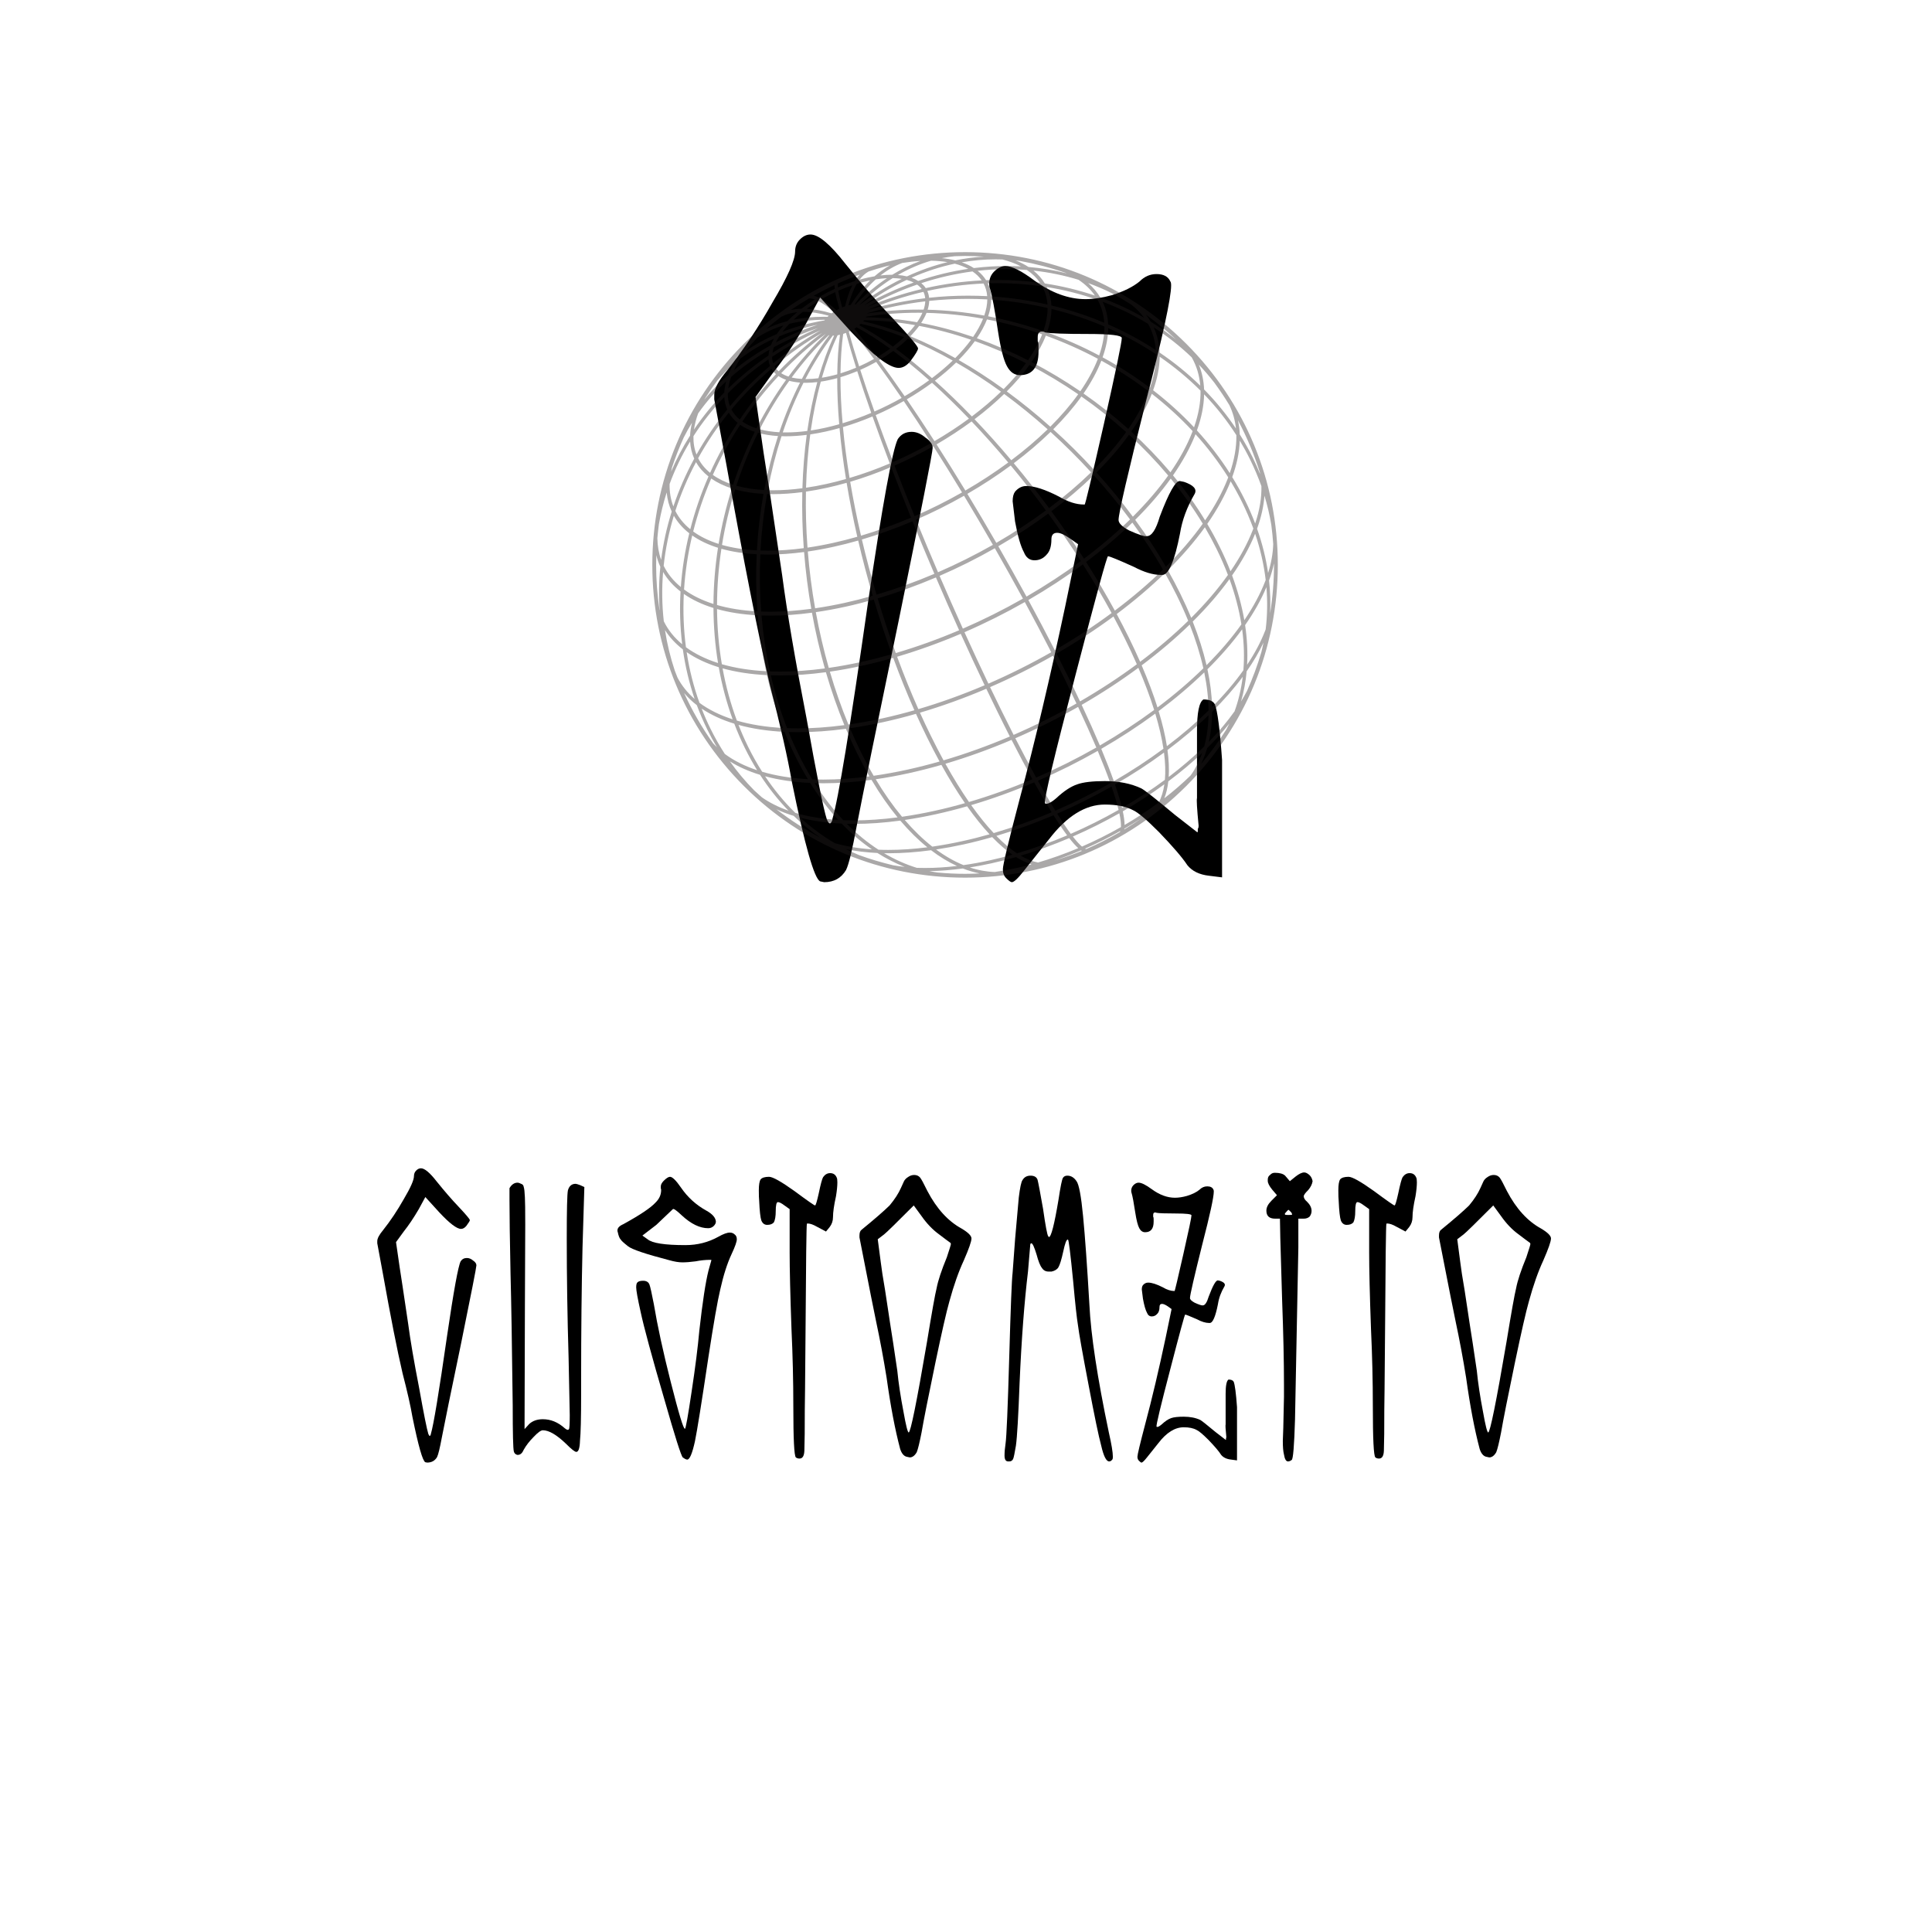 <svg xmlns="http://www.w3.org/2000/svg" xmlns:xlink="http://www.w3.org/1999/xlink" width="350" zoomAndPan="magnify" viewBox="0 0 262.5 262.5" height="350" preserveAspectRatio="xMidYMid meet" version="1.0"><defs><filter x="0%" y="0%" width="100%" height="100%" id="ee941c9c27"><feColorMatrix values="0 0 0 0 1 0 0 0 0 1 0 0 0 0 1 0 0 0 1 0" color-interpolation-filters="sRGB"/></filter><g/><mask id="f01cb4f75b"><g filter="url(#ee941c9c27)"><rect x="-26.25" width="315" fill="#000000" y="-26.25" height="315" fill-opacity="0.39"/></g></mask><clipPath id="0ae8cfcea8"><path d="M 0.598 0.227 L 85.582 0.227 L 85.582 85.211 L 0.598 85.211 Z M 0.598 0.227 " clip-rule="nonzero"/></clipPath><clipPath id="cf62cb999e"><rect x="0" width="86" y="0" height="86"/></clipPath></defs><g fill="#000000" fill-opacity="1"><g transform="translate(92.656, 120.518)"><g><path d="M 16.047 -88 C 16.484 -88.438 16.957 -88.656 17.469 -88.656 C 18.562 -88.656 20.133 -87.336 22.188 -84.703 C 24.602 -81.703 26.766 -79.211 28.672 -77.234 C 30.941 -74.816 32.078 -73.461 32.078 -73.172 C 32.078 -72.953 31.75 -72.398 31.094 -71.516 C 30.582 -70.859 30.031 -70.531 29.438 -70.531 C 28.195 -70.531 26.035 -72.176 22.953 -75.469 L 18.781 -80.094 L 16.812 -76.469 C 15.27 -73.82 13.766 -71.586 12.297 -69.766 L 10 -66.578 L 11.094 -59 C 11.094 -59 11.383 -57.129 11.969 -53.391 L 13.625 -42.297 C 14.281 -37.316 15.379 -30.867 16.922 -22.953 C 18.305 -15.191 19.223 -10.617 19.672 -9.234 C 19.961 -8.492 20.219 -8.457 20.438 -9.125 L 20.438 -9.234 C 21.238 -11.867 22.848 -21.645 25.266 -38.562 C 27.242 -51.969 28.598 -59.398 29.328 -60.859 C 29.766 -61.516 30.391 -61.844 31.203 -61.844 C 31.859 -61.844 32.477 -61.586 33.062 -61.078 C 33.727 -60.641 34.062 -60.164 34.062 -59.656 C 34.062 -59.07 32.52 -51.234 29.438 -36.141 C 26.438 -21.711 24.535 -12.41 23.734 -8.234 C 23.141 -5.016 22.66 -3.039 22.297 -2.312 C 21.641 -1.207 20.648 -0.656 19.328 -0.656 L 18.781 -0.766 C 17.977 -1.129 16.695 -5.633 14.938 -14.281 C 14.352 -17.645 13.363 -22.004 11.969 -27.359 C 10.363 -34.242 8.391 -44.238 6.047 -57.344 L 4.391 -66.25 L 4.391 -66.906 C 4.391 -67.707 4.977 -68.805 6.156 -70.203 C 8.352 -72.984 10.398 -76.055 12.297 -79.422 C 14.348 -82.867 15.375 -85.176 15.375 -86.344 C 15.375 -87.008 15.598 -87.562 16.047 -88 Z M 16.047 -88 "/></g></g></g><g fill="#000000" fill-opacity="1"><g transform="translate(131.104, 120.518)"><g><path d="M 3.953 -83.609 C 4.461 -84.117 4.977 -84.375 5.5 -84.375 C 6.375 -84.375 7.691 -83.711 9.453 -82.391 C 11.797 -80.711 14.102 -79.875 16.375 -79.875 C 17.469 -79.875 18.676 -80.055 20 -80.422 C 21.602 -80.93 22.848 -81.551 23.734 -82.281 C 24.391 -82.945 25.156 -83.281 26.031 -83.281 C 26.988 -83.281 27.613 -82.945 27.906 -82.281 C 27.977 -82.207 28.016 -82.023 28.016 -81.734 C 28.016 -80.047 26.879 -74.812 24.609 -66.031 C 22.117 -56.133 20.875 -50.75 20.875 -49.875 C 20.875 -49.438 21.348 -48.961 22.297 -48.453 C 23.617 -47.859 24.426 -47.598 24.719 -47.672 C 25.375 -47.672 25.957 -48.551 26.469 -50.312 C 27.719 -53.613 28.633 -55.227 29.219 -55.156 L 29.766 -55.047 C 31.086 -54.598 31.566 -54.047 31.203 -53.391 C 30.172 -51.629 29.508 -49.836 29.219 -48.016 C 28.488 -44.273 27.688 -42.406 26.812 -42.406 L 26.594 -42.406 C 25.562 -42.406 24.348 -42.77 22.953 -43.5 C 20.836 -44.457 19.664 -44.938 19.438 -44.938 C 19.289 -44.938 17.828 -39.586 15.047 -28.891 C 12.117 -17.68 10.727 -11.859 10.875 -11.422 C 10.875 -11.348 10.945 -11.312 11.094 -11.312 C 11.383 -11.312 11.828 -11.566 12.422 -12.078 C 13.441 -13.035 14.391 -13.66 15.266 -13.953 C 16.078 -14.242 17.32 -14.391 19 -14.391 C 20.906 -14.391 22.555 -14.062 23.953 -13.406 C 24.391 -13.188 25.926 -11.977 28.562 -9.781 L 31.531 -7.469 L 31.641 -7.469 L 31.641 -7.906 C 31.711 -7.977 31.75 -8.125 31.75 -8.344 C 31.531 -10.613 31.457 -11.859 31.531 -12.078 L 31.531 -21.203 C 31.531 -23.691 31.82 -25.117 32.406 -25.484 C 33.207 -25.484 33.723 -25.266 33.953 -24.828 C 34.316 -23.953 34.645 -21.426 34.938 -17.25 L 34.938 -1.312 L 33.172 -1.531 C 31.859 -1.676 30.875 -2.156 30.219 -2.969 C 29.551 -3.988 28.266 -5.488 26.359 -7.469 C 24.68 -9.156 23.508 -10.145 22.844 -10.438 C 21.895 -10.945 20.613 -11.203 19 -11.203 C 16.363 -11.203 13.836 -9.629 11.422 -6.484 L 8.016 -2.203 C 7.211 -1.172 6.664 -0.656 6.375 -0.656 C 6.227 -0.656 5.973 -0.836 5.609 -1.203 C 5.305 -1.492 5.156 -1.898 5.156 -2.422 C 5.156 -3.004 5.926 -6.223 7.469 -12.078 C 9.52 -19.773 11.57 -28.457 13.625 -38.125 L 15.375 -46.578 L 14.281 -47.344 C 13.551 -47.863 12.969 -48.125 12.531 -48.125 C 12.008 -48.125 11.75 -47.828 11.75 -47.234 C 11.75 -46.285 11.531 -45.594 11.094 -45.156 C 10.656 -44.645 10.109 -44.391 9.453 -44.391 C 8.785 -44.391 8.305 -44.754 8.016 -45.484 C 7.578 -46.285 7.176 -47.676 6.812 -49.656 L 6.484 -52.406 C 6.484 -52.988 6.594 -53.426 6.812 -53.719 C 7.25 -54.227 7.758 -54.484 8.344 -54.484 C 9.445 -54.484 10.914 -54.008 12.75 -53.062 C 13.988 -52.332 15.125 -51.969 16.156 -51.969 L 16.266 -51.969 C 16.336 -51.895 17.211 -55.555 18.891 -62.953 C 20.504 -70.129 21.312 -74.008 21.312 -74.594 C 21.312 -74.957 19.773 -75.141 16.703 -75.141 C 13.547 -75.141 11.602 -75.211 10.875 -75.359 C 10.801 -75.43 10.656 -75.469 10.438 -75.469 C 10.07 -75.469 9.891 -75.211 9.891 -74.703 L 9.891 -74.156 C 9.961 -74.082 10 -73.863 10 -73.5 L 10 -72.734 C 10 -70.609 9.156 -69.547 7.469 -69.547 C 6.738 -69.547 6.156 -69.945 5.719 -70.75 C 5.27 -71.551 4.863 -73.125 4.5 -75.469 C 4.062 -78.406 3.695 -80.348 3.406 -81.297 C 3.332 -81.441 3.297 -81.66 3.297 -81.953 C 3.297 -82.609 3.516 -83.16 3.953 -83.609 Z M 3.953 -83.609 "/></g></g></g><g mask="url(#f01cb4f75b)"><g transform="matrix(1, 0, 0, 1, 88, 34)"><g clip-path="url(#cf62cb999e)"><g clip-path="url(#0ae8cfcea8)"><path fill="#231f20" d="M 73.172 12.703 C 65.145 4.68 54.473 0.258 43.125 0.258 C 31.773 0.258 21.102 4.68 13.074 12.703 C 5.051 20.73 0.629 31.402 0.629 42.754 C 0.629 54.102 5.051 64.773 13.074 72.801 C 21.102 80.824 31.773 85.246 43.125 85.246 C 54.473 85.246 65.145 80.824 73.172 72.801 C 81.195 64.773 85.617 54.102 85.617 42.754 C 85.617 31.402 81.195 20.73 73.172 12.703 Z M 84.426 44.863 C 84.711 44.082 84.934 43.309 85.098 42.547 C 85.098 42.617 85.098 42.684 85.098 42.754 C 85.098 44.914 84.922 47.125 84.574 49.316 C 84.641 47.844 84.59 46.355 84.426 44.863 Z M 67.23 77.086 C 66.426 77.648 65.598 78.191 64.754 78.699 C 64.762 78.664 64.766 78.629 64.773 78.594 C 65.609 78.109 66.43 77.605 67.23 77.086 Z M 19.832 76.848 C 20.973 77.949 22.188 78.941 23.465 79.82 C 21.375 78.707 19.375 77.41 17.492 75.957 C 18.227 76.301 19.008 76.598 19.832 76.848 Z M 70.625 67.906 C 72.652 66.387 74.527 64.801 76.199 63.188 C 76.168 64.711 75.969 66.137 75.609 67.434 C 74.172 68.844 72.551 70.23 70.793 71.566 C 70.863 70.473 70.805 69.242 70.625 67.906 Z M 18.328 11.07 C 18.602 10.711 18.91 10.352 19.254 9.996 C 20.711 9.633 22.309 9.449 24.008 9.449 C 24.031 9.449 24.059 9.449 24.082 9.449 C 24.062 9.477 24.043 9.504 24.023 9.531 C 22.012 9.871 20.102 10.387 18.328 11.07 Z M 10.953 18.773 C 11.027 18.191 11.09 17.949 11.344 17.203 C 12.922 15.82 14.672 14.582 16.547 13.508 C 16.473 13.77 16.449 13.938 16.414 14.309 C 14.441 15.648 12.609 17.148 10.953 18.773 Z M 9.555 40.426 C 9.16 42.969 8.953 45.535 8.938 48.059 C 7.391 47.566 6.047 46.906 4.941 46.094 C 5.098 43.66 5.473 41.191 6.051 38.754 C 7.035 39.445 8.211 40.004 9.555 40.426 Z M 29.941 8.102 C 32.387 7.07 34.914 6.246 37.465 5.652 C 37.594 5.918 37.676 6.207 37.707 6.52 C 35.078 6.832 32.469 7.367 29.941 8.102 Z M 63.473 48.965 C 62.285 46.785 60.973 44.562 59.57 42.355 C 61.859 40.637 63.973 38.84 65.855 37.008 C 67.387 39.109 68.785 41.254 70.016 43.391 C 68.062 45.297 65.863 47.172 63.473 48.965 Z M 18.184 25.266 C 18.379 25.273 18.578 25.277 18.781 25.277 C 19.676 25.277 20.625 25.211 21.609 25.086 C 21.293 27.414 21.098 29.848 21.023 32.336 C 19.648 32.52 18.32 32.613 17.078 32.613 C 16.82 32.613 16.566 32.609 16.316 32.602 C 16.789 30.082 17.418 27.617 18.184 25.266 Z M 59.133 42.68 C 60.539 44.898 61.848 47.121 63.031 49.293 C 60.621 51.078 58.027 52.773 55.316 54.34 C 54.18 52.121 52.973 49.832 51.723 47.527 C 54.32 46.023 56.812 44.395 59.133 42.68 Z M 48.008 19.215 C 46.82 20.367 45.488 21.496 44.047 22.582 C 42.367 20.84 40.676 19.207 39.02 17.723 C 40.074 16.926 41.043 16.098 41.91 15.254 C 43.941 16.422 45.992 17.75 48.008 19.215 Z M 47.371 39.758 C 46.078 37.516 44.758 35.277 43.438 33.098 C 45.508 31.902 47.488 30.605 49.328 29.246 C 50.965 31.215 52.574 33.266 54.109 35.352 C 52.004 36.906 49.738 38.387 47.371 39.758 Z M 43.164 32.648 C 41.844 30.48 40.531 28.371 39.25 26.375 C 40.922 25.402 42.52 24.355 44.012 23.258 C 45.688 25.02 47.359 26.898 48.992 28.84 C 47.164 30.184 45.207 31.465 43.164 32.648 Z M 33.539 29.262 C 35.34 28.477 37.113 27.59 38.812 26.625 C 40.094 28.637 41.406 30.746 42.711 32.906 C 40.625 34.094 38.461 35.176 36.262 36.129 C 35.312 33.797 34.398 31.488 33.539 29.262 Z M 42.984 33.359 C 44.297 35.539 45.617 37.781 46.906 40.027 C 44.496 41.398 41.988 42.648 39.449 43.75 C 38.422 41.359 37.418 38.961 36.461 36.617 C 38.688 35.652 40.879 34.555 42.984 33.359 Z M 43.648 22.879 C 42.184 23.957 40.609 24.984 38.969 25.938 C 37.68 23.934 36.414 22.027 35.207 20.258 C 36.41 19.555 37.562 18.801 38.637 18.008 C 40.285 19.496 41.973 21.133 43.648 22.879 Z M 33.352 28.773 C 32.5 26.551 31.703 24.406 30.984 22.398 C 32.281 21.832 33.559 21.191 34.793 20.492 C 35.996 22.273 37.254 24.184 38.535 26.184 C 36.859 27.137 35.117 28.004 33.352 28.773 Z M 35.781 36.336 C 33.527 37.293 31.242 38.117 28.984 38.785 C 28.41 36.312 27.918 33.852 27.516 31.461 C 29.367 30.914 31.234 30.242 33.078 29.457 C 33.93 31.688 34.84 34 35.781 36.336 Z M 35.98 36.824 C 36.938 39.184 37.938 41.586 38.953 43.965 C 36.344 45.074 33.703 46.027 31.09 46.797 C 30.359 44.312 29.688 41.793 29.102 39.301 C 31.387 38.625 33.699 37.797 35.98 36.824 Z M 47.168 40.488 C 48.469 42.762 49.754 45.062 50.988 47.332 C 48.348 48.836 45.605 50.207 42.824 51.414 C 41.766 49.07 40.703 46.656 39.66 44.242 C 42.219 43.133 44.742 41.871 47.168 40.488 Z M 51.242 47.801 C 52.492 50.109 53.699 52.398 54.832 54.617 C 52.074 56.188 49.203 57.625 46.293 58.887 C 45.215 56.625 44.121 54.273 43.043 51.898 C 45.836 50.688 48.594 49.309 51.242 47.801 Z M 51.469 47.059 C 50.23 44.793 48.945 42.492 47.641 40.219 C 50.023 38.84 52.305 37.348 54.426 35.781 C 55.977 37.906 57.461 40.074 58.848 42.234 C 56.539 43.938 54.059 45.559 51.469 47.059 Z M 49.402 28.531 C 47.766 26.59 46.09 24.719 44.41 22.961 C 45.879 21.855 47.23 20.699 48.438 19.527 C 50.441 21 52.426 22.617 54.344 24.328 C 52.863 25.766 51.203 27.18 49.402 28.531 Z M 27.43 30.941 C 27.039 28.555 26.734 26.23 26.531 24.027 C 27.859 23.633 29.211 23.148 30.547 22.586 C 31.262 24.605 32.047 26.75 32.895 28.973 C 31.082 29.742 29.246 30.402 27.43 30.941 Z M 26.066 24.16 C 26.266 26.371 26.562 28.695 26.945 31.082 C 26.059 31.336 25.164 31.562 24.281 31.758 C 23.336 31.965 22.41 32.137 21.516 32.266 C 21.586 29.777 21.777 27.344 22.09 25.023 C 22.77 24.922 23.473 24.793 24.18 24.637 C 24.801 24.5 25.434 24.34 26.066 24.16 Z M 21.504 32.797 C 22.434 32.664 23.398 32.484 24.375 32.27 C 25.25 32.078 26.145 31.852 27.031 31.598 C 27.43 33.988 27.914 36.453 28.48 38.93 C 27.371 39.25 26.262 39.527 25.184 39.766 C 24.008 40.027 22.844 40.242 21.715 40.406 C 21.523 37.848 21.453 35.289 21.504 32.797 Z M 25.289 40.285 C 26.379 40.047 27.492 39.762 28.602 39.445 C 29.18 41.941 29.844 44.461 30.574 46.945 C 29.305 47.309 28.027 47.633 26.777 47.91 C 25.406 48.211 24.055 48.457 22.75 48.648 C 22.301 46.102 21.965 43.508 21.758 40.934 C 22.902 40.77 24.09 40.551 25.289 40.285 Z M 39.164 44.457 C 40.199 46.875 41.262 49.289 42.316 51.633 C 39.461 52.848 36.566 53.891 33.707 54.73 C 32.828 52.32 32 49.824 31.246 47.309 C 33.875 46.531 36.539 45.574 39.164 44.457 Z M 54.535 35.035 C 52.996 32.953 51.387 30.902 49.742 28.938 C 51.566 27.57 53.242 26.141 54.738 24.684 C 56.648 26.418 58.504 28.262 60.25 30.172 C 58.543 31.836 56.621 33.469 54.535 35.035 Z M 48.363 18.867 C 46.348 17.41 44.293 16.082 42.254 14.914 C 43.098 14.066 43.836 13.203 44.453 12.348 C 46.781 13.172 49.117 14.18 51.398 15.344 C 50.555 16.516 49.531 17.699 48.363 18.867 Z M 37.156 9.887 C 37.461 9.422 37.707 8.957 37.887 8.508 C 40.43 8.57 43.012 8.84 45.57 9.305 C 45.246 10.109 44.789 10.941 44.215 11.777 C 41.855 10.969 39.484 10.332 37.156 9.887 Z M 43.938 12.164 C 43.336 12.992 42.613 13.828 41.789 14.652 C 39.734 13.5 37.684 12.504 35.688 11.688 C 36.141 11.223 36.543 10.746 36.887 10.277 C 39.207 10.719 41.578 11.352 43.938 12.164 Z M 41.445 14.988 C 40.598 15.801 39.652 16.605 38.629 17.375 C 36.965 15.898 35.32 14.566 33.742 13.402 C 34.32 12.957 34.863 12.496 35.348 12.023 C 37.344 12.836 39.391 13.832 41.445 14.988 Z M 34.914 19.832 C 33.707 18.074 32.535 16.434 31.434 14.949 C 32.113 14.551 32.762 14.125 33.371 13.68 C 34.945 14.844 36.586 16.18 38.246 17.66 C 37.199 18.426 36.082 19.156 34.914 19.832 Z M 30.812 21.914 C 30.094 19.902 29.445 18 28.883 16.254 C 29.617 15.934 30.344 15.57 31.047 15.176 C 32.137 16.656 33.297 18.301 34.504 20.07 C 33.309 20.746 32.066 21.363 30.812 21.914 Z M 26.484 23.508 C 26.289 21.301 26.195 19.195 26.195 17.246 C 26.953 17.02 27.715 16.746 28.473 16.434 C 29.027 18.18 29.664 20.086 30.375 22.102 C 29.082 22.648 27.773 23.121 26.484 23.508 Z M 25.754 17.375 C 25.746 19.328 25.836 21.434 26.023 23.641 C 25.379 23.824 24.73 23.988 24.098 24.129 C 23.449 24.273 22.797 24.395 22.16 24.488 C 22.496 22.16 22.953 19.93 23.52 17.852 C 23.918 17.793 24.324 17.719 24.738 17.625 C 25.074 17.555 25.414 17.469 25.754 17.375 Z M 21.684 24.555 C 20.684 24.688 19.723 24.754 18.816 24.754 C 18.66 24.754 18.508 24.754 18.355 24.75 C 19.152 22.383 20.102 20.117 21.168 18.008 C 21.273 18.012 21.383 18.012 21.492 18.012 C 21.984 18.012 22.504 17.98 23.047 17.914 C 22.477 19.996 22.02 22.227 21.684 24.555 Z M 17.883 24.73 C 16.914 24.676 16.023 24.543 15.223 24.328 C 16.402 22.012 17.754 19.797 19.238 17.742 C 19.68 17.859 20.172 17.941 20.699 17.984 C 19.629 20.098 18.68 22.367 17.883 24.73 Z M 12.863 23.273 C 14.324 21.09 15.977 19.012 17.77 17.094 C 18.07 17.297 18.418 17.469 18.805 17.605 C 17.32 19.668 15.969 21.883 14.789 24.199 C 14.051 23.961 13.402 23.652 12.863 23.273 Z M 14.98 24.809 C 15.805 25.039 16.719 25.184 17.711 25.246 C 16.945 27.598 16.312 30.062 15.836 32.578 C 14.453 32.508 13.18 32.309 12.051 31.992 C 12.855 29.523 13.84 27.109 14.98 24.809 Z M 17.059 33.137 C 18.305 33.137 19.633 33.047 21.008 32.867 C 20.953 35.359 21.02 37.918 21.207 40.477 C 19.516 40.703 17.879 40.816 16.348 40.816 C 16.004 40.816 15.664 40.812 15.328 40.801 C 15.469 38.219 15.77 35.641 16.219 33.125 C 16.496 33.133 16.773 33.137 17.059 33.137 Z M 42.535 52.117 C 43.621 54.516 44.711 56.863 45.781 59.105 C 42.793 60.379 39.766 61.469 36.777 62.348 C 35.766 60.078 34.797 57.684 33.891 55.23 C 36.758 54.383 39.664 53.336 42.535 52.117 Z M 55.07 55.09 C 55.605 56.145 56.129 57.191 56.641 58.227 C 57.211 59.387 57.75 60.504 58.258 61.582 C 55.5 63.152 52.629 64.586 49.719 65.848 C 49.18 64.789 48.625 63.68 48.055 62.52 C 47.543 61.484 47.031 60.43 46.52 59.359 C 49.434 58.098 52.309 56.664 55.07 55.09 Z M 63.285 49.762 C 63.84 50.801 64.375 51.84 64.875 52.852 C 65.441 54.004 65.977 55.148 66.461 56.254 C 64.051 58.035 61.457 59.734 58.746 61.301 C 58.242 60.23 57.703 59.121 57.137 57.969 C 56.625 56.926 56.098 55.871 55.555 54.809 C 58.27 53.242 60.867 51.543 63.285 49.762 Z M 59.281 41.91 C 57.895 39.754 56.406 37.586 54.852 35.465 C 56.953 33.887 58.887 32.242 60.609 30.566 C 62.359 32.504 64.02 34.527 65.539 36.578 C 63.672 38.402 61.566 40.195 59.281 41.91 Z M 54.707 23.973 C 52.789 22.262 50.801 20.652 48.789 19.18 C 49.977 17.992 51.016 16.785 51.875 15.586 C 54.141 16.766 56.367 18.105 58.496 19.566 C 57.441 21.035 56.168 22.516 54.707 23.973 Z M 44.727 11.957 C 45.312 11.094 45.773 10.234 46.102 9.402 C 48.625 9.887 51.145 10.566 53.594 11.426 C 53.148 12.57 52.504 13.754 51.68 14.949 C 49.398 13.793 47.059 12.785 44.727 11.957 Z M 14.547 24.68 C 13.402 26.98 12.414 29.395 11.605 31.863 C 10.543 31.523 9.617 31.074 8.852 30.523 C 9.898 28.172 11.148 25.887 12.566 23.719 C 13.129 24.109 13.793 24.43 14.547 24.68 Z M 15.738 33.102 C 15.285 35.617 14.984 38.199 14.84 40.777 C 13.105 40.688 11.512 40.438 10.098 40.039 C 10.508 37.5 11.113 34.965 11.887 32.5 C 13.043 32.824 14.336 33.027 15.738 33.102 Z M 26.895 48.43 C 28.156 48.152 29.445 47.824 30.727 47.457 C 31.477 49.977 32.301 52.473 33.176 54.887 C 31.789 55.281 30.395 55.637 29.031 55.938 C 27.531 56.266 26.043 56.539 24.605 56.746 C 23.906 54.293 23.316 51.75 22.844 49.172 C 24.156 48.984 25.516 48.73 26.895 48.43 Z M 36.992 62.832 C 39.992 61.945 43.02 60.855 46.008 59.582 C 46.52 60.656 47.035 61.719 47.551 62.758 C 48.117 63.91 48.668 65.016 49.207 66.07 C 46.219 67.34 43.191 68.43 40.199 69.309 C 39.625 68.258 39.047 67.141 38.477 65.977 C 37.973 64.961 37.477 63.902 36.992 62.832 Z M 63.727 49.43 C 66.121 47.637 68.32 45.766 70.281 43.859 C 70.848 44.863 71.387 45.883 71.887 46.895 C 72.457 48.055 72.98 49.215 73.441 50.348 C 71.492 52.254 69.297 54.125 66.91 55.918 C 66.434 54.836 65.91 53.715 65.355 52.586 C 64.844 51.551 64.297 50.488 63.727 49.43 Z M 70.406 43 C 69.172 40.863 67.77 38.723 66.238 36.633 C 68.105 34.777 69.727 32.895 71.066 31.027 C 72.691 33.004 74.156 35.066 75.418 37.156 C 74.031 39.102 72.348 41.066 70.406 43 Z M 65.922 36.203 C 64.398 34.152 62.738 32.137 60.98 30.199 C 62.688 28.5 64.176 26.773 65.402 25.062 C 67.316 26.816 69.105 28.684 70.723 30.609 C 69.391 32.473 67.777 34.352 65.922 36.203 Z M 60.621 29.805 C 58.875 27.898 57.02 26.059 55.102 24.328 C 56.578 22.852 57.867 21.352 58.93 19.871 C 61.059 21.355 63.098 22.98 65.008 24.703 C 63.793 26.398 62.32 28.113 60.621 29.805 Z M 45.73 8.875 C 43.172 8.414 40.586 8.145 38.039 8.082 C 38.168 7.664 38.242 7.262 38.25 6.883 C 39.965 6.699 41.711 6.605 43.438 6.605 C 44.336 6.605 45.246 6.633 46.145 6.68 C 46.137 7.367 45.996 8.105 45.73 8.875 Z M 29.82 8.59 C 29.82 8.578 29.82 8.57 29.82 8.562 C 32.391 7.805 35.047 7.262 37.715 6.945 C 37.699 7.297 37.625 7.676 37.492 8.07 C 37.262 8.066 37.027 8.066 36.797 8.066 C 34.438 8.066 32.094 8.242 29.82 8.59 Z M 37.328 8.496 C 37.145 8.918 36.906 9.352 36.605 9.785 C 34.242 9.363 31.902 9.137 29.648 9.105 C 29.664 9.078 29.676 9.051 29.688 9.023 C 31.965 8.672 34.316 8.492 36.684 8.492 C 36.898 8.492 37.113 8.492 37.328 8.496 Z M 36.328 10.176 C 35.996 10.613 35.613 11.051 35.18 11.488 C 33.168 10.691 31.184 10.074 29.281 9.652 C 29.32 9.605 29.355 9.562 29.391 9.516 C 31.637 9.535 33.969 9.758 36.328 10.176 Z M 34.836 11.82 C 34.375 12.258 33.867 12.684 33.32 13.098 C 31.734 11.953 30.195 10.977 28.742 10.184 C 28.812 10.125 28.883 10.062 28.949 10 C 30.844 10.414 32.82 11.027 34.836 11.82 Z M 32.949 13.371 C 32.375 13.789 31.77 14.184 31.137 14.551 C 30.043 13.09 29.012 11.785 28.074 10.668 C 28.18 10.598 28.281 10.531 28.383 10.461 C 29.828 11.246 31.363 12.223 32.949 13.371 Z M 28.73 15.781 C 28.18 14.047 27.707 12.465 27.332 11.066 C 27.457 11.008 27.586 10.945 27.707 10.879 C 28.637 11.996 29.66 13.305 30.75 14.773 C 30.098 15.141 29.422 15.477 28.73 15.781 Z M 26.199 16.727 C 26.219 14.781 26.34 12.98 26.562 11.367 C 26.688 11.324 26.816 11.281 26.945 11.23 C 27.316 12.637 27.777 14.223 28.32 15.961 C 27.617 16.254 26.906 16.512 26.199 16.727 Z M 26.129 11.484 C 25.906 13.109 25.781 14.914 25.758 16.859 C 25.395 16.961 25.031 17.051 24.664 17.133 C 24.332 17.207 23.996 17.27 23.668 17.32 C 24.266 15.242 24.984 13.301 25.809 11.547 C 25.895 11.535 25.984 11.516 26.074 11.496 C 26.09 11.492 26.109 11.488 26.129 11.484 Z M 23.195 17.391 C 22.617 17.465 22.062 17.504 21.543 17.504 C 21.504 17.504 21.469 17.504 21.43 17.504 C 22.539 15.375 23.789 13.395 25.145 11.602 C 25.145 11.602 25.273 11.602 25.328 11.598 C 24.508 13.363 23.793 15.309 23.195 17.391 Z M 20.953 17.488 C 20.453 17.457 19.988 17.391 19.566 17.289 C 21.102 15.211 22.793 13.281 24.598 11.543 C 24.621 11.551 24.641 11.555 24.664 11.559 C 23.309 13.363 22.062 15.355 20.953 17.488 Z M 19.129 17.164 C 18.758 17.043 18.426 16.887 18.141 16.703 C 20 14.762 22.023 12.973 24.164 11.383 C 24.168 11.383 24.168 11.387 24.172 11.387 C 22.363 13.137 20.668 15.078 19.129 17.164 Z M 11.445 32.367 C 10.664 34.828 10.059 37.363 9.637 39.898 C 8.301 39.473 7.141 38.91 6.184 38.211 C 6.797 35.777 7.621 33.359 8.633 31.016 C 9.426 31.57 10.367 32.023 11.445 32.367 Z M 15.305 41.328 C 15.645 41.34 15.992 41.348 16.344 41.348 C 17.887 41.348 19.539 41.23 21.25 41.004 C 21.453 43.582 21.781 46.172 22.227 48.719 C 20.281 48.98 18.402 49.113 16.645 49.113 C 16.23 49.113 15.82 49.105 15.422 49.09 C 15.223 46.531 15.184 43.922 15.305 41.328 Z M 16.66 49.645 C 18.445 49.645 20.348 49.512 22.32 49.246 C 22.785 51.82 23.375 54.367 24.07 56.82 C 21.949 57.105 19.906 57.246 17.992 57.246 C 17.523 57.246 17.066 57.238 16.617 57.223 C 16.074 54.766 15.688 52.211 15.465 49.625 C 15.855 49.637 16.258 49.645 16.66 49.645 Z M 29.16 56.449 C 30.535 56.148 31.945 55.789 33.359 55.383 C 34.262 57.84 35.23 60.234 36.238 62.504 C 34.793 62.914 33.344 63.285 31.922 63.598 C 30.344 63.945 28.781 64.23 27.277 64.445 C 26.336 62.172 25.484 59.754 24.754 57.258 C 26.188 57.051 27.664 56.781 29.16 56.449 Z M 32.055 64.105 C 33.508 63.785 34.984 63.41 36.453 62.988 C 36.949 64.086 37.457 65.168 37.965 66.199 C 38.52 67.328 39.086 68.426 39.656 69.465 C 38.223 69.875 36.781 70.242 35.363 70.555 C 33.785 70.902 32.219 71.188 30.703 71.406 C 30.086 70.348 29.484 69.227 28.914 68.066 C 28.418 67.055 27.938 66.004 27.488 64.941 C 28.973 64.727 30.508 64.445 32.055 64.105 Z M 49.441 66.527 C 50.43 68.461 51.379 70.254 52.273 71.871 C 49.414 73.086 46.516 74.129 43.656 74.965 C 42.59 73.422 41.512 71.676 40.453 69.77 C 43.438 68.887 46.457 67.801 49.441 66.527 Z M 58.48 62.047 C 59.402 64.012 60.234 65.867 60.957 67.566 C 58.312 69.07 55.562 70.445 52.781 71.648 C 51.891 70.031 50.941 68.234 49.953 66.309 C 52.855 65.047 55.723 63.617 58.48 62.047 Z M 66.668 56.734 C 67.531 58.742 68.254 60.664 68.816 62.461 C 66.508 64.164 64.027 65.789 61.438 67.289 C 60.715 65.586 59.887 63.73 58.965 61.77 C 61.672 60.207 64.262 58.516 66.668 56.734 Z M 70.676 43.469 C 72.617 41.543 74.309 39.582 75.707 37.641 C 76.281 38.621 76.82 39.621 77.305 40.605 C 77.879 41.773 78.395 42.953 78.84 44.117 C 77.457 46.059 75.781 48.02 73.848 49.945 C 73.398 48.848 72.891 47.734 72.344 46.621 C 71.828 45.578 71.27 44.516 70.676 43.469 Z M 61.152 14.797 C 60.602 16.215 59.805 17.684 58.781 19.164 C 56.648 17.703 54.418 16.367 52.152 15.191 C 52.984 13.977 53.641 12.77 54.094 11.602 C 56.523 12.48 58.906 13.539 61.172 14.75 Z M 43.527 6.172 C 41.766 6.172 39.984 6.266 38.238 6.457 C 38.203 6.129 38.121 5.82 37.992 5.531 C 40.523 4.973 43.094 4.633 45.641 4.52 C 45.918 5.039 46.082 5.617 46.129 6.238 C 45.266 6.195 44.391 6.172 43.527 6.172 Z M 17.797 16.449 C 17.562 16.246 17.371 16.016 17.227 15.762 C 19.23 14.086 21.406 12.559 23.691 11.227 C 21.602 12.793 19.617 14.551 17.797 16.449 Z M 16.812 16.109 C 16.977 16.375 17.184 16.617 17.43 16.836 C 15.637 18.75 13.98 20.824 12.512 23.008 C 12.027 22.609 11.645 22.148 11.375 21.633 C 13.012 19.656 14.84 17.801 16.812 16.109 Z M 14.914 49.066 C 12.902 48.965 11.055 48.672 9.422 48.203 C 9.43 45.68 9.629 43.109 10.016 40.562 C 11.449 40.965 13.059 41.215 14.812 41.309 C 14.688 43.898 14.723 46.508 14.914 49.066 Z M 18.023 57.773 C 19.973 57.773 22.055 57.625 24.215 57.332 C 24.941 59.824 25.785 62.242 26.723 64.523 C 24.52 64.816 22.395 64.965 20.402 64.965 C 19.906 64.965 19.418 64.957 18.941 64.938 C 18.051 62.66 17.309 60.246 16.734 57.75 C 17.156 57.766 17.586 57.773 18.023 57.773 Z M 35.504 71.047 C 36.949 70.727 38.43 70.352 39.91 69.926 C 40.965 71.828 42.039 73.574 43.109 75.125 C 41.738 75.516 40.371 75.863 39.035 76.156 C 37.516 76.492 36.008 76.766 34.559 76.973 C 33.312 75.473 32.109 73.762 30.984 71.879 C 32.457 71.664 33.977 71.383 35.504 71.047 Z M 52.512 72.301 C 53.359 73.824 54.156 75.188 54.887 76.363 C 52.273 77.477 49.629 78.426 47.016 79.191 C 46.008 78.121 44.98 76.84 43.953 75.391 C 46.797 74.551 49.672 73.512 52.512 72.301 Z M 61.148 68.023 C 61.82 69.629 62.398 71.102 62.863 72.414 C 60.445 73.789 57.934 75.047 55.387 76.148 C 54.66 74.969 53.867 73.605 53.023 72.082 C 55.789 70.883 58.52 69.52 61.148 68.023 Z M 73.645 50.859 C 74.449 52.898 75.074 54.898 75.5 56.801 C 73.641 58.621 71.547 60.41 69.27 62.121 C 68.703 60.324 67.98 58.402 67.117 56.402 C 69.5 54.617 71.691 52.754 73.645 50.859 Z M 73.988 24.723 C 73.297 26.492 72.305 28.328 71.027 30.172 C 69.402 28.25 67.613 26.391 65.699 24.641 C 66.906 22.902 67.848 21.172 68.496 19.504 C 70.504 21.066 72.367 22.77 74.043 24.574 Z M 68.023 19.273 C 67.391 20.898 66.477 22.586 65.301 24.281 C 63.391 22.566 61.344 20.945 59.219 19.465 C 60.262 17.953 61.074 16.453 61.641 15.004 C 63.898 16.242 66.059 17.641 68.062 19.168 Z M 53.758 10.988 C 51.305 10.133 48.781 9.457 46.258 8.973 C 46.527 8.184 46.668 7.426 46.676 6.715 C 49.258 6.887 51.832 7.266 54.336 7.848 C 54.34 8.824 54.145 9.879 53.758 10.988 Z M 46.668 6.273 C 46.625 5.637 46.473 5.039 46.211 4.496 C 46.668 4.48 47.125 4.473 47.582 4.473 C 49.605 4.473 51.637 4.621 53.609 4.906 C 54.02 5.652 54.258 6.48 54.32 7.379 C 51.816 6.809 49.242 6.438 46.668 6.273 Z M 17.047 15.363 C 16.953 15.09 16.902 14.797 16.906 14.484 C 18.949 13.113 21.16 11.898 23.48 10.875 C 21.207 12.195 19.047 13.703 17.047 15.363 Z M 12.215 23.453 C 10.793 25.617 9.539 27.898 8.48 30.242 C 7.781 29.672 7.234 29.004 6.855 28.258 C 8.047 26.102 9.445 24.02 11.02 22.07 C 11.316 22.586 11.719 23.051 12.215 23.453 Z M 14.957 49.602 C 15.172 52.188 15.555 54.738 16.09 57.199 C 13.887 57.082 11.867 56.762 10.078 56.246 C 9.664 53.816 9.445 51.297 9.422 48.75 C 11.078 49.215 12.938 49.5 14.957 49.602 Z M 16.207 57.73 C 16.773 60.219 17.504 62.633 18.383 64.91 C 16.09 64.789 13.984 64.453 12.121 63.91 C 11.281 61.656 10.625 59.266 10.176 56.809 C 11.977 57.312 14.004 57.621 16.207 57.73 Z M 68.969 62.957 C 69.48 64.664 69.855 66.266 70.078 67.727 C 67.973 69.285 65.707 70.77 63.34 72.141 C 62.875 70.832 62.301 69.355 61.629 67.746 C 64.207 66.258 66.672 64.648 68.969 62.957 Z M 79.051 44.68 C 79.805 46.754 80.348 48.82 80.668 50.832 C 79.359 52.676 77.766 54.539 75.93 56.375 C 75.492 54.477 74.859 52.484 74.055 50.457 C 75.98 48.547 77.66 46.605 79.051 44.68 Z M 82.211 38.023 C 81.504 39.844 80.488 41.723 79.188 43.617 C 78.762 42.527 78.273 41.422 77.734 40.328 C 77.219 39.273 76.645 38.219 76.031 37.184 C 77.395 35.223 78.461 33.277 79.207 31.395 C 79.77 32.324 80.293 33.281 80.766 34.242 C 81.344 35.418 81.859 36.621 82.293 37.816 Z M 78.809 31.043 C 78.094 32.879 77.062 34.781 75.738 36.699 C 74.469 34.613 73.004 32.559 71.375 30.59 C 72.691 28.699 73.719 26.816 74.434 24.996 C 76.109 26.848 77.602 28.816 78.879 30.855 Z M 61.34 14.297 C 59.066 13.09 56.688 12.035 54.258 11.164 C 54.648 10.047 54.852 8.973 54.863 7.973 C 57.34 8.574 59.758 9.379 62.055 10.359 C 62.066 11.582 61.828 12.906 61.34 14.297 Z M 29.863 7.691 C 32.051 6.473 34.316 5.457 36.605 4.668 C 36.855 4.844 37.066 5.047 37.234 5.273 C 34.738 5.867 32.262 6.68 29.863 7.691 Z M 29.41 7.477 C 31.273 6.117 33.215 4.957 35.191 4.031 C 35.539 4.125 35.855 4.242 36.137 4.387 C 33.848 5.203 31.59 6.242 29.41 7.477 Z M 28.824 7.402 C 28.816 7.398 28.805 7.398 28.797 7.398 C 30.223 5.98 31.734 4.766 33.297 3.785 C 33.727 3.793 34.137 3.828 34.52 3.891 C 32.566 4.848 30.656 6.027 28.824 7.402 Z M 28.258 7.355 C 28.211 7.355 28.164 7.359 28.113 7.359 C 28.996 6.02 29.965 4.879 30.992 3.957 C 31.516 3.875 32.02 3.82 32.508 3.797 C 31.031 4.785 29.605 5.98 28.258 7.355 Z M 23.148 10.574 C 20.969 11.543 18.891 12.672 16.957 13.945 C 16.992 13.672 17.031 13.531 17.152 13.172 C 17.367 13.055 17.578 12.941 17.781 12.836 C 19.824 11.777 21.723 11.047 23.148 10.574 Z M 16.41 14.82 C 16.434 15.137 16.504 15.441 16.621 15.719 C 14.645 17.398 12.816 19.234 11.18 21.195 C 10.973 20.66 10.875 20.07 10.887 19.445 C 12.551 17.762 14.41 16.207 16.41 14.82 Z M 8.262 30.738 C 7.242 33.074 6.41 35.48 5.789 37.906 C 4.91 37.191 4.227 36.355 3.758 35.414 C 4.484 33.156 5.426 30.93 6.57 28.789 C 6.98 29.523 7.551 30.176 8.262 30.738 Z M 4.91 46.695 C 6.039 47.484 7.395 48.129 8.938 48.605 C 8.953 51.148 9.16 53.664 9.559 56.086 C 7.871 55.547 6.406 54.824 5.199 53.938 C 4.887 51.578 4.789 49.145 4.91 46.695 Z M 20.453 65.48 C 22.496 65.48 24.676 65.328 26.934 65.02 C 27.398 66.125 27.895 67.215 28.41 68.266 C 28.961 69.379 29.539 70.461 30.129 71.484 C 27.941 71.773 25.832 71.922 23.852 71.922 C 23.348 71.922 22.855 71.91 22.367 71.895 C 21.715 70.828 21.094 69.699 20.523 68.535 C 20.035 67.543 19.57 66.512 19.148 65.461 C 19.574 65.473 20.012 65.48 20.453 65.48 Z M 23.914 72.422 C 25.961 72.422 28.145 72.266 30.41 71.957 C 31.523 73.836 32.715 75.547 33.953 77.055 C 31.887 77.328 29.891 77.465 28.023 77.465 C 27.531 77.465 27.051 77.453 26.578 77.438 C 25.18 75.957 23.871 74.266 22.688 72.402 C 23.09 72.414 23.5 72.422 23.914 72.422 Z M 34.93 77.41 C 36.312 77.203 37.738 76.941 39.18 76.625 C 40.574 76.316 41.992 75.957 43.402 75.551 C 44.422 76.996 45.445 78.273 46.449 79.355 C 45.227 79.703 43.996 80.016 42.789 80.277 C 41.395 80.586 40.008 80.84 38.672 81.031 C 37.395 80.027 36.137 78.812 34.93 77.41 Z M 47.379 79.574 C 49.957 78.809 52.566 77.867 55.141 76.77 C 55.816 77.848 56.441 78.762 56.992 79.504 C 54.734 80.461 52.441 81.281 50.176 81.945 C 49.277 81.352 48.336 80.555 47.379 79.574 Z M 57.484 79.293 C 56.938 78.559 56.32 77.641 55.641 76.555 C 58.156 75.461 60.637 74.223 63.023 72.867 C 63.445 74.078 63.766 75.145 63.98 76.043 C 61.883 77.238 59.699 78.332 57.484 79.293 Z M 70.547 67.379 C 70.312 65.91 69.938 64.312 69.422 62.617 C 71.68 60.926 73.762 59.16 75.621 57.359 C 75.996 59.172 76.191 60.914 76.203 62.539 C 74.516 64.191 72.613 65.82 70.547 67.379 Z M 83.887 45.016 C 83.223 46.723 82.273 48.484 81.066 50.262 C 80.719 48.27 80.16 46.227 79.402 44.184 C 80.738 42.266 81.793 40.359 82.535 38.512 C 83.238 40.598 83.723 42.707 83.969 44.797 Z M 74.234 24.059 C 72.551 22.266 70.684 20.574 68.676 19.023 C 69.25 17.426 69.551 15.895 69.566 14.469 C 71.578 15.855 73.441 17.402 75.117 19.078 C 75.145 20.625 74.848 22.301 74.234 24.059 Z M 68.242 18.688 C 66.23 17.172 64.07 15.777 61.809 14.547 C 62.305 13.156 62.562 11.824 62.57 10.582 C 64.855 11.59 67.035 12.781 69.059 14.129 C 69.082 15.547 68.805 17.078 68.242 18.688 Z M 54.852 7.504 C 54.805 6.602 54.594 5.762 54.223 5 C 56.598 5.379 58.922 5.969 61.137 6.754 C 61.656 7.684 61.957 8.723 62.035 9.852 C 59.734 8.883 57.32 8.094 54.852 7.504 Z M 47.621 4.039 C 47.074 4.039 46.527 4.051 45.977 4.07 C 45.684 3.594 45.301 3.168 44.832 2.793 C 46.152 2.645 47.477 2.57 48.781 2.57 C 49.699 2.57 50.621 2.609 51.527 2.68 C 52.262 3.18 52.859 3.762 53.312 4.422 C 51.445 4.168 49.531 4.039 47.621 4.039 Z M 45.383 4.098 C 42.848 4.227 40.293 4.578 37.781 5.145 C 37.621 4.898 37.418 4.676 37.18 4.473 C 39.473 3.719 41.812 3.184 44.133 2.879 C 44.645 3.227 45.062 3.637 45.383 4.098 Z M 30.223 4.098 C 29.281 5.027 28.395 6.141 27.582 7.426 C 27.523 7.438 27.465 7.449 27.406 7.461 C 27.363 7.473 27.32 7.48 27.277 7.492 C 27.574 6.32 27.953 5.336 28.41 4.562 C 28.926 4.406 29.445 4.27 29.957 4.156 C 30.047 4.137 30.137 4.117 30.223 4.098 Z M 26.82 7.625 C 26.688 7.668 26.559 7.715 26.426 7.77 C 26.164 6.836 25.988 6.074 25.898 5.5 C 26.535 5.223 27.176 4.973 27.812 4.754 C 27.414 5.543 27.078 6.504 26.82 7.625 Z M 21.617 7.953 C 22.121 7.59 22.648 7.238 23.199 6.906 C 23.789 7.207 24.488 7.703 25.277 8.371 C 25.18 8.438 25.082 8.508 24.988 8.578 C 23.777 8.211 22.645 8.004 21.617 7.953 Z M 23.082 10.125 C 21.625 10.602 19.676 11.348 17.578 12.438 C 17.527 12.461 17.477 12.488 17.43 12.516 C 17.57 12.211 17.652 12.07 17.887 11.699 C 19.5 11.027 21.242 10.5 23.082 10.125 Z M 6.633 27.758 C 6.332 26.996 6.195 26.156 6.219 25.262 C 7.422 23.383 8.832 21.594 10.41 19.938 C 10.441 20.547 10.574 21.117 10.809 21.645 C 9.234 23.57 7.832 25.625 6.633 27.758 Z M 5.652 38.457 C 5.062 40.879 4.676 43.332 4.504 45.754 C 3.492 44.926 2.707 43.957 2.172 42.871 C 2.414 40.598 2.879 38.312 3.555 36.07 C 4.066 36.969 4.77 37.77 5.652 38.457 Z M 9.656 56.656 C 10.09 59.105 10.727 61.484 11.543 63.734 C 9.801 63.172 8.285 62.418 7.039 61.496 C 6.242 59.293 5.656 56.98 5.297 54.605 C 6.523 55.453 7.988 56.141 9.656 56.656 Z M 18.59 65.438 C 19.035 66.559 19.527 67.656 20.043 68.707 C 20.582 69.805 21.16 70.863 21.766 71.863 C 19.492 71.738 17.402 71.402 15.555 70.859 C 14.875 69.793 14.234 68.652 13.652 67.473 C 13.18 66.508 12.738 65.508 12.344 64.492 C 14.211 65.012 16.312 65.328 18.59 65.438 Z M 28.09 77.941 C 30.051 77.941 32.148 77.789 34.32 77.496 C 35.504 78.887 36.738 80.105 37.996 81.121 C 36.152 81.359 34.371 81.477 32.703 81.477 C 32.246 81.477 31.797 81.469 31.359 81.449 C 29.852 80.477 28.406 79.293 27.051 77.926 C 27.391 77.934 27.738 77.941 28.09 77.941 Z M 42.934 80.727 C 44.211 80.445 45.516 80.113 46.812 79.738 C 47.746 80.707 48.668 81.508 49.559 82.125 C 48.543 82.41 47.52 82.668 46.516 82.887 C 45.293 83.156 44.078 83.379 42.91 83.543 C 41.664 83.039 40.414 82.324 39.188 81.422 C 40.406 81.238 41.664 81.004 42.934 80.727 Z M 57.273 79.871 C 57.734 80.457 58.145 80.918 58.504 81.238 C 56.691 82 54.859 82.656 53.043 83.188 C 52.301 83.055 51.508 82.746 50.684 82.262 C 52.871 81.605 55.086 80.801 57.273 79.871 Z M 70.152 68.254 C 70.328 69.621 70.371 70.863 70.273 71.957 C 68.453 73.305 66.496 74.586 64.449 75.773 C 64.234 74.867 63.914 73.801 63.496 72.594 C 65.832 71.246 68.07 69.785 70.152 68.254 Z M 80.77 51.504 C 81.027 53.41 81.082 55.277 80.938 57.066 C 79.758 58.727 78.332 60.406 76.688 62.059 C 76.648 60.441 76.438 58.719 76.055 56.934 C 77.867 55.137 79.453 53.312 80.77 51.504 Z M 82.539 37.129 C 82.137 36.07 81.676 35.012 81.164 33.969 C 80.641 32.906 80.055 31.848 79.422 30.82 C 80.051 29.086 80.395 27.426 80.449 25.867 C 80.953 26.707 81.426 27.57 81.855 28.441 C 82.445 29.641 82.965 30.875 83.387 32.055 C 83.426 33.637 83.141 35.34 82.539 37.129 Z M 79.086 30.281 C 77.801 28.262 76.301 26.312 74.625 24.48 C 75.246 22.762 75.574 21.113 75.602 19.574 C 77.258 21.297 78.73 23.16 79.984 25.125 C 80.016 26.727 79.715 28.461 79.086 30.281 Z M 69.559 13.906 C 69.504 12.676 69.234 11.527 68.754 10.477 C 70.629 11.691 72.375 13.07 73.918 14.555 C 74.578 15.711 74.969 17.004 75.082 18.402 C 73.41 16.766 71.555 15.254 69.559 13.906 Z M 62.562 10.074 C 62.512 8.969 62.258 7.934 61.809 6.996 C 63.977 7.812 66.055 8.82 67.988 10 C 68.59 11.066 68.941 12.266 69.035 13.559 C 67.012 12.234 64.836 11.062 62.562 10.074 Z M 53.957 4.512 C 53.566 3.863 53.051 3.277 52.418 2.766 C 54.527 2.992 56.598 3.418 58.539 4.016 C 59.453 4.625 60.203 5.348 60.766 6.16 C 58.578 5.418 56.289 4.867 53.957 4.512 Z M 48.773 2.145 C 47.305 2.145 45.805 2.238 44.316 2.422 C 43.836 2.113 43.285 1.852 42.676 1.641 C 44.203 1.375 45.742 1.238 47.258 1.238 C 47.586 1.238 47.914 1.246 48.203 1.254 C 49.137 1.492 49.977 1.809 50.719 2.195 C 50.074 2.16 49.422 2.145 48.773 2.145 Z M 36.758 4.172 C 36.488 4 36.18 3.855 35.844 3.734 C 37.77 2.887 39.746 2.242 41.723 1.824 C 42.402 2.004 43.016 2.238 43.555 2.527 C 41.281 2.859 38.996 3.414 36.758 4.172 Z M 35.223 3.555 C 34.844 3.461 34.434 3.398 33.996 3.363 C 35.461 2.52 36.977 1.867 38.508 1.422 C 39.297 1.438 40.043 1.5 40.734 1.617 C 38.879 2.07 37.027 2.723 35.223 3.555 Z M 33.23 3.332 L 33.156 3.332 C 32.668 3.332 32.156 3.363 31.629 3.426 C 32.574 2.68 33.574 2.109 34.582 1.73 C 35.438 1.594 36.27 1.5 37.062 1.453 C 35.758 1.934 34.473 2.562 33.23 3.332 Z M 25.652 8.145 C 24.898 7.488 24.223 6.984 23.637 6.648 C 24.238 6.301 24.855 5.98 25.484 5.688 C 25.59 6.273 25.777 7.027 26.043 7.941 C 25.91 8.004 25.777 8.074 25.652 8.145 Z M 21.172 8.371 C 22.203 8.371 23.355 8.547 24.598 8.895 C 24.543 8.945 24.492 8.992 24.441 9.043 C 24.27 9.039 24.102 9.039 23.934 9.039 C 22.484 9.039 21.102 9.172 19.82 9.434 C 20.203 9.074 20.621 8.719 21.066 8.371 Z M 13.355 13.656 C 13.82 13.051 14.344 12.449 14.906 11.863 C 15.957 11.168 17.145 10.617 18.445 10.219 C 18.105 10.605 17.805 10.996 17.543 11.387 C 16.043 12.02 14.641 12.781 13.355 13.656 Z M 16.742 12.891 L 16.738 12.902 C 14.926 13.906 13.234 15.051 11.707 16.312 C 11.953 15.785 12.246 15.254 12.57 14.746 C 13.945 13.688 15.488 12.77 17.16 12.012 C 16.996 12.309 16.855 12.602 16.742 12.891 Z M 10.668 17.812 C 10.52 18.34 10.434 18.844 10.41 19.32 C 8.875 20.891 7.492 22.586 6.293 24.363 C 6.391 23.656 6.582 22.918 6.855 22.172 C 7.949 20.613 9.227 19.152 10.668 17.812 Z M 6.324 28.312 C 5.184 30.41 4.234 32.594 3.492 34.812 C 3.121 33.859 2.953 32.82 2.98 31.754 C 3.707 29.77 4.645 27.832 5.766 25.988 C 5.812 26.816 6 27.598 6.324 28.312 Z M 2.094 43.715 C 2.68 44.711 3.473 45.602 4.465 46.367 C 4.324 48.789 4.402 51.199 4.688 53.535 C 3.605 52.637 2.766 51.59 2.191 50.414 C 1.941 48.215 1.91 45.965 2.094 43.715 Z M 11.766 64.324 C 12.195 65.453 12.676 66.562 13.199 67.621 C 13.715 68.668 14.277 69.684 14.871 70.648 C 13.172 70.086 11.699 69.344 10.48 68.438 C 9.773 67.348 9.117 66.195 8.531 65.004 C 8.094 64.121 7.691 63.203 7.332 62.277 C 8.59 63.121 10.074 63.809 11.766 64.324 Z M 22.082 72.379 C 23.238 74.227 24.516 75.914 25.887 77.402 C 23.75 77.277 21.793 76.953 20.055 76.441 C 18.551 74.973 17.172 73.301 15.953 71.473 C 17.793 71.969 19.852 72.273 22.082 72.379 Z M 26.355 77.898 C 27.648 79.242 29.027 80.418 30.465 81.402 C 28.602 81.273 26.891 80.984 25.406 80.551 C 23.762 79.586 22.199 78.43 20.754 77.105 C 22.449 77.539 24.328 77.805 26.355 77.898 Z M 32.777 81.93 C 34.582 81.93 36.508 81.793 38.504 81.52 C 39.656 82.402 40.836 83.117 42.02 83.66 C 40.531 83.84 39.09 83.93 37.734 83.93 C 37.32 83.93 36.918 83.922 36.57 83.914 C 35.055 83.445 33.559 82.777 32.121 81.926 C 32.34 81.93 32.777 81.93 32.777 81.93 Z M 46.66 83.309 C 47.777 83.062 48.918 82.773 50.047 82.449 C 50.773 82.902 51.477 83.23 52.156 83.438 C 51.465 83.625 50.773 83.793 50.098 83.941 C 49.086 84.164 48.086 84.348 47.156 84.48 C 46.043 84.445 44.902 84.238 43.766 83.859 C 44.711 83.711 45.68 83.527 46.66 83.309 Z M 57.766 79.66 C 59.918 78.719 62.043 77.66 64.086 76.5 C 64.25 77.277 64.324 77.902 64.305 78.371 C 62.594 79.348 60.812 80.238 59.008 81.023 C 58.66 80.73 58.242 80.273 57.766 79.66 Z M 64.555 76.234 C 66.535 75.086 68.434 73.852 70.203 72.559 C 70.062 73.523 69.805 74.355 69.434 75.039 C 67.98 76.113 66.426 77.141 64.797 78.09 C 64.793 77.59 64.711 76.969 64.555 76.234 Z M 75.336 68.305 C 74.941 69.438 74.414 70.465 73.777 71.352 C 72.699 72.41 71.496 73.453 70.195 74.461 C 70.461 73.789 70.645 73.02 70.738 72.164 C 72.402 70.918 73.945 69.625 75.336 68.305 Z M 80.848 57.957 C 80.645 59.613 80.27 61.199 79.738 62.648 C 78.762 64.027 77.59 65.422 76.242 66.801 C 76.535 65.531 76.688 64.16 76.691 62.707 C 78.277 61.137 79.672 59.543 80.848 57.957 Z M 83.871 51.758 C 83.293 53.242 82.477 54.777 81.445 56.324 C 81.539 54.586 81.449 52.777 81.172 50.934 C 82.391 49.195 83.363 47.461 84.066 45.777 C 84.23 47.727 84.195 49.66 83.965 51.516 Z M 84.297 43.852 C 84.004 41.848 83.5 39.824 82.797 37.836 C 83.363 36.273 83.699 34.77 83.801 33.348 C 84.195 34.641 84.508 35.965 84.73 37.305 C 84.848 38.188 84.934 39.07 84.992 39.91 C 84.957 41.176 84.723 42.5 84.297 43.852 Z M 82.215 28.18 C 81.684 27.105 81.09 26.043 80.445 25.02 C 80.422 24.367 80.34 23.723 80.199 23.102 C 81.406 25.367 82.402 27.734 83.164 30.152 C 83.184 30.242 83.199 30.332 83.219 30.422 C 82.91 29.664 82.574 28.918 82.215 28.18 Z M 75.598 18.914 C 75.551 17.715 75.312 16.59 74.891 15.547 C 75.602 16.297 76.293 17.102 76.965 17.957 C 77.727 18.996 78.43 20.043 79.039 21.051 C 79.512 22.047 79.812 23.109 79.93 24.223 C 78.672 22.344 77.219 20.559 75.598 18.914 Z M 67.457 9.18 C 65.582 8.094 63.578 7.164 61.496 6.414 C 61.066 5.699 60.52 5.047 59.852 4.465 C 60.984 4.875 62.109 5.355 63.207 5.906 C 64.02 6.348 64.863 6.855 65.777 7.441 C 66.434 7.969 66.996 8.551 67.457 9.18 Z M 51.734 2.27 C 51.211 1.93 50.629 1.633 49.992 1.379 C 50.188 1.402 50.379 1.43 50.57 1.453 C 52.68 1.832 54.777 2.379 56.785 3.074 C 56.836 3.094 56.883 3.113 56.93 3.137 C 55.238 2.711 53.496 2.422 51.734 2.27 Z M 30.828 3.539 C 30.531 3.59 30.227 3.648 29.914 3.715 C 29.539 3.797 29.164 3.895 28.785 4 C 29.156 3.512 29.57 3.137 30.008 2.891 C 30.773 2.637 31.527 2.41 32.242 2.219 L 32.477 2.16 C 32.621 2.121 32.77 2.086 32.914 2.055 C 32.191 2.457 31.496 2.953 30.828 3.539 Z M 25.855 4.508 C 26.824 4.07 27.812 3.668 28.812 3.305 C 28.566 3.562 28.34 3.859 28.129 4.195 C 27.371 4.438 26.602 4.723 25.844 5.055 C 25.82 4.77 25.836 4.602 25.855 4.508 Z M 22.562 6.18 C 23.477 5.664 24.422 5.18 25.379 4.73 C 25.379 4.875 25.391 5.047 25.414 5.246 C 24.652 5.598 23.906 5.988 23.188 6.41 C 22.965 6.309 22.758 6.23 22.562 6.18 Z M 19.43 8.129 C 20.227 7.586 21.059 7.059 21.914 6.555 C 21.949 6.551 21.988 6.547 22.027 6.547 C 22.23 6.547 22.465 6.598 22.723 6.691 C 22.082 7.09 21.473 7.508 20.902 7.945 C 20.387 7.961 19.895 8.023 19.43 8.129 Z M 16.141 10.672 C 16.359 10.477 16.582 10.277 16.816 10.082 C 17.262 9.719 17.719 9.363 18.152 9.035 C 18.793 8.707 19.52 8.5 20.316 8.414 C 19.836 8.812 19.395 9.215 18.992 9.625 C 17.977 9.887 17.023 10.238 16.141 10.672 Z M 10.969 16.895 L 10.945 16.957 L 10.711 17.16 C 10.555 17.293 10.398 17.426 10.25 17.562 C 9.344 18.414 8.492 19.324 7.707 20.285 C 7.727 20.254 7.742 20.219 7.762 20.184 C 8.367 19.238 8.93 18.422 9.469 17.695 C 10.121 16.93 10.836 16.211 11.602 15.543 C 11.352 16 11.141 16.453 10.969 16.895 Z M 3.184 30.082 C 3.219 29.887 3.254 29.707 3.297 29.527 C 3.758 28.145 4.297 26.77 4.898 25.445 C 5.242 24.758 5.621 24.086 6.023 23.434 C 5.875 24.039 5.785 24.621 5.762 25.18 C 4.762 26.75 3.898 28.395 3.184 30.082 Z M 1.316 39.109 C 1.375 38.473 1.445 37.84 1.523 37.223 C 1.777 35.754 2.133 34.312 2.582 32.91 C 2.668 33.836 2.895 34.707 3.266 35.508 C 2.586 37.664 2.105 39.867 1.828 42.059 C 1.5 41.152 1.332 40.16 1.316 39.109 Z M 4.777 54.23 C 5.105 56.547 5.645 58.809 6.379 60.969 C 5.406 60.129 4.625 59.156 4.062 58.082 L 3.941 57.777 C 3.855 57.566 3.77 57.352 3.691 57.141 C 3.082 55.32 2.633 53.465 2.352 51.609 C 2.973 52.586 3.785 53.465 4.777 54.23 Z M 6.676 61.809 C 7.098 62.941 7.578 64.059 8.105 65.133 C 8.504 65.949 8.941 66.746 9.402 67.523 C 9.223 67.352 9.051 67.172 8.887 66.992 C 7.359 64.84 6.039 62.551 4.945 60.156 C 5.449 60.758 6.027 61.309 6.676 61.809 Z M 15.266 71.273 C 16.418 73.051 17.715 74.688 19.129 76.145 C 17.77 75.668 16.559 75.059 15.523 74.336 C 15.168 74.023 14.816 73.711 14.48 73.395 C 13.262 72.16 12.152 70.84 11.168 69.449 C 12.352 70.191 13.727 70.805 15.266 71.273 Z M 31.211 81.895 C 32.406 82.652 33.648 83.285 34.918 83.785 C 34.383 83.73 33.852 83.652 33.332 83.562 C 31.711 83.172 30.156 82.707 28.727 82.184 C 28.105 81.93 27.504 81.656 26.926 81.367 C 28.25 81.648 29.684 81.824 31.211 81.895 Z M 58.879 81.539 C 58.918 81.562 58.953 81.59 58.992 81.609 C 57.762 82.113 56.477 82.566 55.168 82.957 C 56.41 82.539 57.648 82.062 58.879 81.539 Z M 79.031 64.305 C 78.898 64.578 78.762 64.848 78.617 65.113 C 77.574 66.762 76.426 68.336 75.188 69.801 C 75.52 69.125 75.797 68.402 76.02 67.645 C 77.137 66.539 78.145 65.422 79.031 64.305 Z M 83.668 53.316 C 83.586 53.742 83.492 54.168 83.387 54.586 C 82.859 56.383 82.199 58.164 81.434 59.871 C 81.18 60.355 80.91 60.836 80.621 61.309 C 80.996 60 81.254 58.629 81.383 57.215 C 82.301 55.902 83.066 54.598 83.668 53.316 Z M 68.352 9.715 C 68.16 9.383 67.941 9.062 67.699 8.758 C 69.129 9.793 70.492 10.918 71.777 12.121 C 70.691 11.254 69.547 10.449 68.352 9.715 Z M 41.789 1.379 C 41.215 1.238 40.605 1.137 39.957 1.074 C 40.527 0.961 41.109 0.875 41.703 0.812 L 41.965 0.805 C 42.348 0.793 42.734 0.777 43.125 0.777 C 43.93 0.777 44.777 0.809 45.695 0.867 C 44.395 0.941 43.086 1.113 41.789 1.379 Z M 12.281 14.441 C 12.148 14.543 12.02 14.648 11.891 14.754 C 12.109 14.508 12.332 14.266 12.562 14.023 C 12.461 14.164 12.367 14.305 12.281 14.441 Z M 1.629 48.934 C 1.617 48.891 1.605 48.848 1.594 48.805 C 1.297 46.781 1.148 44.746 1.148 42.754 C 1.148 42.328 1.156 41.891 1.176 41.438 C 1.309 41.988 1.488 42.512 1.719 43.004 C 1.523 44.988 1.492 46.977 1.629 48.934 Z M 42.82 84 C 43.582 84.297 44.344 84.52 45.102 84.672 C 44.383 84.707 43.738 84.727 43.125 84.727 C 41.918 84.727 40.68 84.668 39.348 84.547 C 38.984 84.492 38.629 84.43 38.281 84.355 C 39.723 84.336 41.246 84.215 42.82 84 Z M 64.219 78.906 C 64.203 78.961 64.184 79.008 64.16 79.051 C 62.641 79.934 61.102 80.711 59.582 81.363 C 59.531 81.352 59.477 81.332 59.418 81.305 C 61.051 80.586 62.664 79.785 64.219 78.906 Z M 64.219 78.906 " fill-opacity="1" fill-rule="nonzero"/></g></g></g></g><g fill="#000000" fill-opacity="1"><g transform="translate(49.26, 199.017)"><g><path d="M 7.281 -39.969 C 7.477 -40.176 7.695 -40.281 7.938 -40.281 C 8.438 -40.281 9.148 -39.68 10.078 -38.484 C 11.18 -37.117 12.164 -35.984 13.031 -35.078 C 14.062 -33.984 14.578 -33.367 14.578 -33.234 C 14.578 -33.141 14.426 -32.891 14.125 -32.484 C 13.895 -32.191 13.645 -32.047 13.375 -32.047 C 12.812 -32.047 11.832 -32.789 10.438 -34.281 L 8.531 -36.375 L 7.641 -34.734 C 6.941 -33.535 6.258 -32.52 5.594 -31.688 L 4.547 -30.25 L 5.047 -26.797 C 5.047 -26.797 5.176 -25.945 5.438 -24.25 L 6.188 -19.219 C 6.488 -16.945 6.988 -14.02 7.688 -10.438 C 8.32 -6.906 8.738 -4.82 8.938 -4.188 C 9.07 -3.852 9.188 -3.836 9.281 -4.141 L 9.281 -4.188 C 9.645 -5.383 10.379 -9.828 11.484 -17.516 C 12.379 -23.609 12.992 -26.984 13.328 -27.641 C 13.523 -27.941 13.805 -28.094 14.172 -28.094 C 14.473 -28.094 14.754 -27.977 15.016 -27.75 C 15.316 -27.551 15.469 -27.332 15.469 -27.094 C 15.469 -26.832 14.77 -23.273 13.375 -16.422 C 12.008 -9.867 11.145 -5.645 10.781 -3.75 C 10.508 -2.281 10.289 -1.379 10.125 -1.047 C 9.832 -0.547 9.383 -0.297 8.781 -0.297 L 8.531 -0.344 C 8.164 -0.508 7.582 -2.555 6.781 -6.484 C 6.52 -8.016 6.07 -9.992 5.438 -12.422 C 4.707 -15.555 3.812 -20.098 2.75 -26.047 L 2 -30.094 L 2 -30.391 C 2 -30.754 2.266 -31.254 2.797 -31.891 C 3.797 -33.148 4.727 -34.547 5.594 -36.078 C 6.52 -37.641 6.984 -38.688 6.984 -39.219 C 6.984 -39.52 7.082 -39.77 7.281 -39.969 Z M 7.281 -39.969 "/></g></g></g><g fill="#000000" fill-opacity="1"><g transform="translate(66.724, 199.017)"><g><path d="M 2.5 -37.578 C 2.789 -38.078 3.156 -38.328 3.594 -38.328 C 3.727 -38.328 3.926 -38.258 4.188 -38.125 C 4.32 -38.062 4.406 -37.93 4.438 -37.734 C 4.508 -37.535 4.562 -37.066 4.594 -36.328 C 4.625 -35.797 4.641 -34.566 4.641 -32.641 L 4.594 -21.312 L 4.547 -4.844 L 5.188 -5.547 C 5.656 -5.973 6.27 -6.188 7.031 -6.188 C 8.102 -6.188 9.086 -5.785 9.984 -4.984 C 10.285 -4.723 10.484 -4.676 10.578 -4.844 C 10.648 -4.906 10.688 -5.535 10.688 -6.734 L 10.531 -14.516 C 10.363 -20.172 10.281 -25.582 10.281 -30.75 C 10.281 -34.602 10.332 -36.781 10.438 -37.281 C 10.602 -37.875 10.953 -38.172 11.484 -38.172 C 11.578 -38.172 11.789 -38.109 12.125 -37.984 L 12.672 -37.734 L 12.422 -29.5 C 12.297 -24.176 12.234 -18.219 12.234 -11.625 L 12.234 -9.578 C 12.234 -6.348 12.18 -4.238 12.078 -3.25 C 12.047 -2.25 11.879 -1.75 11.578 -1.75 C 11.379 -1.75 10.914 -2.113 10.188 -2.844 C 8.914 -4.07 7.863 -4.688 7.031 -4.688 C 6.77 -4.688 6.359 -4.391 5.797 -3.797 C 5.223 -3.223 4.77 -2.641 4.438 -2.047 C 4.238 -1.578 3.973 -1.344 3.641 -1.344 L 3.547 -1.344 C 3.305 -1.414 3.156 -1.566 3.094 -1.797 C 2.988 -2.191 2.938 -4.285 2.938 -8.078 C 2.844 -16.203 2.742 -22.176 2.641 -26 C 2.547 -30.594 2.5 -33.922 2.5 -35.984 Z M 2.5 -37.578 "/></g></g></g><g fill="#000000" fill-opacity="1"><g transform="translate(81.892, 199.017)"><g><path d="M 8.281 -38.578 C 8.645 -38.941 8.93 -39.125 9.141 -39.125 C 9.461 -39.125 9.957 -38.641 10.625 -37.672 C 11.531 -36.348 12.68 -35.301 14.078 -34.531 C 14.91 -34.07 15.344 -33.57 15.375 -33.031 C 15.375 -32.832 15.273 -32.633 15.078 -32.438 C 14.867 -32.238 14.617 -32.141 14.328 -32.141 C 13.191 -32.141 11.992 -32.723 10.734 -33.891 C 10.035 -34.555 9.633 -34.836 9.531 -34.734 L 7.281 -32.594 L 5.391 -31.141 L 6.094 -30.641 C 6.719 -30.109 8.43 -29.844 11.234 -29.844 C 12.859 -29.844 14.352 -30.223 15.719 -30.984 C 16.383 -31.359 16.898 -31.547 17.266 -31.547 C 17.535 -31.547 17.754 -31.461 17.922 -31.297 C 18.117 -31.16 18.219 -30.941 18.219 -30.641 C 18.219 -30.305 17.984 -29.641 17.516 -28.641 C 16.922 -27.379 16.406 -25.77 15.969 -23.812 C 15.602 -22.281 15.07 -19.25 14.375 -14.719 C 13.438 -8.438 12.82 -4.594 12.531 -3.188 C 12.164 -1.531 11.816 -0.703 11.484 -0.703 C 11.348 -0.703 11.145 -0.801 10.875 -1 C 10.645 -1.227 9.816 -3.836 8.391 -8.828 C 6.66 -14.754 5.578 -18.75 5.141 -20.812 C 4.742 -22.602 4.547 -23.703 4.547 -24.109 C 4.547 -24.473 4.609 -24.703 4.734 -24.797 C 4.867 -24.93 5.117 -25 5.484 -25 C 5.922 -25 6.207 -24.832 6.344 -24.5 C 6.469 -24.164 6.664 -23.285 6.938 -21.859 C 7.438 -18.867 8.203 -15.344 9.234 -11.281 C 10.328 -6.957 10.973 -4.828 11.172 -4.891 C 11.273 -4.891 11.578 -6.57 12.078 -9.938 C 12.578 -13.227 12.926 -15.988 13.125 -18.219 C 13.562 -22.113 13.977 -24.844 14.375 -26.406 L 14.766 -27.797 C 14.766 -27.828 14.719 -27.844 14.625 -27.844 C 13.957 -27.844 13.289 -27.773 12.625 -27.641 C 11.926 -27.547 11.328 -27.5 10.828 -27.5 C 10.328 -27.5 9.727 -27.598 9.031 -27.797 C 5.832 -28.629 3.969 -29.258 3.438 -29.688 C 2.844 -30.156 2.516 -30.457 2.453 -30.594 C 2.285 -30.758 2.148 -31.094 2.047 -31.594 C 2.016 -31.656 2 -31.738 2 -31.844 C 2 -32.176 2.266 -32.457 2.797 -32.688 C 5.086 -33.945 6.551 -34.93 7.188 -35.641 C 7.688 -36.129 7.938 -36.691 7.938 -37.328 C 7.938 -37.43 7.922 -37.5 7.891 -37.531 L 7.891 -37.828 C 7.891 -38.055 8.02 -38.305 8.281 -38.578 Z M 8.281 -38.578 "/></g></g></g><g fill="#000000" fill-opacity="1"><g transform="translate(102.101, 199.017)"><g><path d="M 5.688 -7.891 C 5.688 -11.41 5.602 -14.922 5.438 -18.422 C 5.27 -23.078 5.188 -26.551 5.188 -28.844 L 5.188 -34.734 L 4.484 -35.234 C 4.086 -35.535 3.789 -35.688 3.594 -35.688 C 3.395 -35.688 3.297 -35.27 3.297 -34.438 C 3.297 -33.77 3.211 -33.27 3.047 -32.938 C 2.848 -32.707 2.547 -32.594 2.141 -32.594 C 1.773 -32.594 1.508 -32.789 1.344 -33.188 C 1.207 -33.582 1.109 -34.477 1.047 -35.875 C 1.016 -36.145 1 -36.613 1 -37.281 C 1 -38.039 1.082 -38.539 1.25 -38.781 C 1.445 -39.008 1.828 -39.125 2.391 -39.125 C 2.891 -39.125 4.039 -38.477 5.844 -37.188 C 7.602 -35.883 8.535 -35.234 8.641 -35.234 C 8.734 -35.234 8.898 -35.781 9.141 -36.875 C 9.398 -38.113 9.598 -38.848 9.734 -39.078 C 9.992 -39.441 10.312 -39.625 10.688 -39.625 C 11.113 -39.625 11.41 -39.426 11.578 -39.031 C 11.641 -38.926 11.672 -38.707 11.672 -38.375 C 11.672 -37.875 11.609 -37.242 11.484 -36.484 C 11.211 -35.254 11.078 -34.305 11.078 -33.641 C 11.078 -33.141 10.926 -32.691 10.625 -32.297 L 10.125 -31.688 L 8.891 -32.344 C 8.391 -32.633 7.973 -32.781 7.641 -32.781 C 7.566 -32.781 7.531 -32.766 7.531 -32.734 C 7.469 -32.598 7.406 -27.594 7.344 -17.719 L 7.281 -10.281 C 7.25 -8.551 7.234 -6.52 7.234 -4.188 L 7.188 -1.891 C 7.156 -1.191 6.938 -0.844 6.531 -0.844 C 6.332 -0.844 6.164 -0.895 6.031 -1 C 5.801 -1.227 5.688 -3.523 5.688 -7.891 Z M 5.688 -7.891 "/></g></g></g><g fill="#000000" fill-opacity="1"><g transform="translate(114.775, 199.017)"><g><path d="M 8.031 -38.484 C 8.133 -38.711 8.316 -38.91 8.578 -39.078 C 8.848 -39.273 9.133 -39.375 9.438 -39.375 C 9.77 -39.375 10.035 -39.258 10.234 -39.031 C 10.398 -38.832 10.734 -38.219 11.234 -37.188 C 12.492 -34.789 14.039 -33.094 15.875 -32.094 C 16.77 -31.562 17.219 -31.113 17.219 -30.75 C 17.219 -30.344 16.867 -29.344 16.172 -27.75 C 15.473 -26.25 14.82 -24.398 14.219 -22.203 C 13.82 -20.805 13.191 -18.047 12.328 -13.922 C 11.359 -9.266 10.727 -6.086 10.438 -4.391 C 10.164 -2.992 9.945 -2.098 9.781 -1.703 C 9.508 -1.234 9.191 -1 8.828 -1 L 8.391 -1.094 C 8.016 -1.195 7.727 -1.547 7.531 -2.141 C 6.832 -4.773 6.219 -8.004 5.688 -11.828 C 5.289 -14.328 4.805 -16.922 4.234 -19.609 C 4.078 -20.305 3.332 -24.066 2 -30.891 L 2 -31.141 C 2 -31.535 2.098 -31.801 2.297 -31.938 C 4.055 -33.375 5.32 -34.473 6.094 -35.234 C 6.789 -36.066 7.305 -36.863 7.641 -37.625 Z M 9.375 -35.234 C 7.02 -32.867 5.676 -31.555 5.344 -31.297 L 4.484 -30.641 L 4.891 -27.547 C 4.992 -26.68 5.191 -25.398 5.484 -23.703 L 5.984 -20.406 L 6.141 -19.359 C 6.398 -17.766 6.734 -15.57 7.141 -12.781 C 7.305 -11.113 7.586 -9.25 7.984 -7.188 C 8.316 -5.32 8.551 -4.391 8.688 -4.391 C 8.945 -4.391 9.773 -8.484 11.172 -16.672 C 11.836 -20.723 12.273 -23.164 12.484 -24 C 12.68 -25.031 13.145 -26.43 13.875 -28.203 C 14.238 -29.297 14.422 -29.895 14.422 -30 L 14.375 -30.141 C 14.039 -30.379 13.523 -30.766 12.828 -31.297 C 11.961 -31.922 11.164 -32.75 10.438 -33.781 Z M 9.375 -35.234 "/></g></g></g><g fill="#000000" fill-opacity="1"><g transform="translate(133.985, 199.017)"><g><path d="M 4.938 -38.672 C 5.176 -39.078 5.539 -39.281 6.031 -39.281 C 6.531 -39.281 6.848 -39.098 6.984 -38.734 C 7.086 -38.359 7.336 -37.039 7.734 -34.781 C 8.066 -32.457 8.301 -31.211 8.438 -31.047 L 8.531 -30.938 C 8.832 -30.938 9.266 -32.617 9.828 -35.984 C 10.098 -37.773 10.301 -38.773 10.438 -38.984 C 10.562 -39.18 10.758 -39.281 11.031 -39.281 C 11.531 -39.281 11.945 -39.031 12.281 -38.531 C 12.613 -38.094 12.91 -36.508 13.172 -33.781 C 13.441 -30.988 13.727 -26.984 14.031 -21.766 C 14.227 -17.641 15.109 -11.848 16.672 -4.391 C 17.035 -2.797 17.219 -1.695 17.219 -1.094 C 17.219 -0.926 17.203 -0.812 17.172 -0.75 C 17.035 -0.551 16.883 -0.453 16.719 -0.453 C 16.32 -0.453 15.957 -1.18 15.625 -2.641 C 15.289 -3.867 14.723 -6.598 13.922 -10.828 C 13.086 -15.191 12.609 -17.891 12.484 -18.922 C 12.316 -19.91 12.098 -21.906 11.828 -24.906 C 11.461 -28.633 11.227 -30.531 11.125 -30.594 L 11.078 -30.594 C 10.91 -30.594 10.711 -30.062 10.484 -29 C 10.242 -27.895 10.023 -27.176 9.828 -26.844 C 9.66 -26.551 9.348 -26.352 8.891 -26.25 L 8.484 -26.25 C 8.086 -26.25 7.785 -26.414 7.578 -26.75 C 7.348 -27.02 7.102 -27.633 6.844 -28.594 C 6.539 -29.594 6.305 -30.094 6.141 -30.094 C 6.035 -30.094 5.984 -29.977 5.984 -29.75 L 5.688 -26.25 C 5.188 -22.094 4.805 -17.051 4.547 -11.125 C 4.379 -6.602 4.211 -3.758 4.047 -2.594 C 3.879 -1.594 3.758 -1.008 3.688 -0.844 C 3.594 -0.582 3.41 -0.453 3.141 -0.453 L 3 -0.453 C 2.664 -0.453 2.5 -0.719 2.5 -1.25 C 2.5 -1.719 2.547 -2.266 2.641 -2.891 C 2.773 -3.785 2.941 -7.711 3.141 -14.672 C 3.336 -21.461 3.488 -25.254 3.594 -26.047 L 3.938 -30.688 L 4.438 -36.328 C 4.602 -37.66 4.77 -38.441 4.938 -38.672 Z M 4.938 -38.672 "/></g></g></g><g fill="#000000" fill-opacity="1"><g transform="translate(152.198, 199.017)"><g><path d="M 1.797 -37.984 C 2.023 -38.211 2.258 -38.328 2.5 -38.328 C 2.895 -38.328 3.492 -38.031 4.297 -37.438 C 5.359 -36.664 6.406 -36.281 7.438 -36.281 C 7.938 -36.281 8.484 -36.363 9.078 -36.531 C 9.816 -36.758 10.383 -37.039 10.781 -37.375 C 11.082 -37.676 11.43 -37.828 11.828 -37.828 C 12.266 -37.828 12.547 -37.676 12.672 -37.375 C 12.703 -37.344 12.719 -37.258 12.719 -37.125 C 12.719 -36.363 12.203 -33.988 11.172 -30 C 10.047 -25.5 9.484 -23.051 9.484 -22.656 C 9.484 -22.457 9.695 -22.242 10.125 -22.016 C 10.727 -21.742 11.098 -21.625 11.234 -21.656 C 11.523 -21.656 11.789 -22.055 12.031 -22.859 C 12.594 -24.359 13.008 -25.086 13.281 -25.047 L 13.531 -25 C 14.125 -24.801 14.336 -24.551 14.172 -24.25 C 13.703 -23.457 13.406 -22.645 13.281 -21.812 C 12.945 -20.113 12.578 -19.266 12.172 -19.266 L 12.078 -19.266 C 11.609 -19.266 11.062 -19.43 10.438 -19.766 C 9.469 -20.191 8.93 -20.406 8.828 -20.406 C 8.766 -20.406 8.102 -17.977 6.844 -13.125 C 5.508 -8.031 4.875 -5.383 4.938 -5.188 C 4.938 -5.156 4.973 -5.141 5.047 -5.141 C 5.172 -5.141 5.367 -5.254 5.641 -5.484 C 6.109 -5.922 6.539 -6.207 6.938 -6.344 C 7.301 -6.469 7.867 -6.531 8.641 -6.531 C 9.504 -6.531 10.25 -6.383 10.875 -6.094 C 11.07 -5.988 11.77 -5.438 12.969 -4.438 L 14.328 -3.391 L 14.375 -3.391 L 14.375 -3.594 C 14.406 -3.625 14.422 -3.691 14.422 -3.797 C 14.316 -4.828 14.285 -5.391 14.328 -5.484 L 14.328 -9.625 C 14.328 -10.758 14.457 -11.41 14.719 -11.578 C 15.082 -11.578 15.316 -11.477 15.422 -11.281 C 15.586 -10.883 15.738 -9.734 15.875 -7.828 L 15.875 -0.594 L 15.078 -0.703 C 14.473 -0.766 14.02 -0.977 13.719 -1.344 C 13.426 -1.812 12.848 -2.492 11.984 -3.391 C 11.211 -4.16 10.676 -4.609 10.375 -4.734 C 9.945 -4.973 9.367 -5.094 8.641 -5.094 C 7.441 -5.094 6.289 -4.375 5.188 -2.938 L 3.641 -1 C 3.273 -0.531 3.023 -0.297 2.891 -0.297 C 2.828 -0.297 2.711 -0.379 2.547 -0.547 C 2.41 -0.68 2.344 -0.863 2.344 -1.094 C 2.344 -1.363 2.691 -2.828 3.391 -5.484 C 4.328 -8.984 5.258 -12.926 6.188 -17.312 L 6.984 -21.156 L 6.484 -21.516 C 6.148 -21.742 5.883 -21.859 5.688 -21.859 C 5.457 -21.859 5.344 -21.723 5.344 -21.453 C 5.344 -21.023 5.242 -20.711 5.047 -20.516 C 4.836 -20.273 4.586 -20.156 4.297 -20.156 C 3.992 -20.156 3.773 -20.32 3.641 -20.656 C 3.441 -21.02 3.258 -21.656 3.094 -22.562 L 2.938 -23.812 C 2.938 -24.07 2.988 -24.27 3.094 -24.406 C 3.289 -24.633 3.523 -24.75 3.797 -24.75 C 4.297 -24.75 4.961 -24.535 5.797 -24.109 C 6.359 -23.773 6.875 -23.609 7.344 -23.609 L 7.391 -23.609 C 7.422 -23.578 7.816 -25.238 8.578 -28.594 C 9.316 -31.852 9.688 -33.617 9.688 -33.891 C 9.688 -34.055 8.984 -34.141 7.578 -34.141 C 6.148 -34.141 5.27 -34.172 4.938 -34.234 C 4.906 -34.266 4.836 -34.281 4.734 -34.281 C 4.566 -34.281 4.484 -34.164 4.484 -33.938 L 4.484 -33.688 C 4.523 -33.656 4.547 -33.555 4.547 -33.391 L 4.547 -33.031 C 4.547 -32.07 4.16 -31.594 3.391 -31.594 C 3.055 -31.594 2.789 -31.773 2.594 -32.141 C 2.395 -32.504 2.211 -33.219 2.047 -34.281 C 1.848 -35.613 1.68 -36.5 1.547 -36.938 C 1.516 -37 1.5 -37.098 1.5 -37.234 C 1.5 -37.523 1.598 -37.773 1.797 -37.984 Z M 1.797 -37.984 "/></g></g></g><g fill="#000000" fill-opacity="1"><g transform="translate(169.562, 199.017)"><g><path d="M 3 -39.375 C 3.164 -39.57 3.379 -39.672 3.641 -39.672 C 4.305 -39.672 4.773 -39.539 5.047 -39.281 L 5.688 -38.531 L 6.484 -39.172 C 6.953 -39.535 7.336 -39.719 7.641 -39.719 C 7.867 -39.719 8.117 -39.586 8.391 -39.328 C 8.586 -39.129 8.719 -38.863 8.781 -38.531 C 8.719 -38.125 8.52 -37.723 8.188 -37.328 C 7.781 -36.93 7.578 -36.648 7.578 -36.484 C 7.578 -36.242 7.727 -35.992 8.031 -35.734 C 8.438 -35.336 8.641 -34.922 8.641 -34.484 C 8.641 -34.223 8.555 -33.973 8.391 -33.734 C 8.18 -33.535 7.91 -33.438 7.578 -33.438 L 6.844 -33.438 L 6.844 -29.5 L 6.391 -6.141 C 6.285 -2.578 6.133 -0.75 5.938 -0.656 C 5.77 -0.52 5.602 -0.453 5.438 -0.453 C 5.176 -0.453 4.992 -0.766 4.891 -1.391 C 4.785 -1.797 4.734 -2.414 4.734 -3.25 L 4.797 -4.984 L 4.891 -9.234 L 4.891 -10.875 C 4.891 -14.102 4.805 -17.914 4.641 -22.312 L 4.391 -30.844 L 4.344 -33.438 L 3.688 -33.438 C 2.895 -33.438 2.5 -33.801 2.5 -34.531 C 2.5 -34.969 2.727 -35.414 3.188 -35.875 L 3.938 -36.625 L 3.297 -37.375 C 2.891 -37.875 2.688 -38.273 2.688 -38.578 L 2.688 -38.734 C 2.688 -39.023 2.789 -39.238 3 -39.375 Z M 5.891 -34.281 C 5.66 -34.52 5.523 -34.641 5.484 -34.641 C 5.391 -34.566 5.273 -34.445 5.141 -34.281 C 5.004 -34.156 4.973 -34.055 5.047 -33.984 C 5.078 -33.953 5.223 -33.938 5.484 -33.938 C 5.785 -33.938 5.953 -33.953 5.984 -33.984 C 6.016 -34.016 5.984 -34.113 5.891 -34.281 Z M 5.891 -34.281 "/></g></g></g><g fill="#000000" fill-opacity="1"><g transform="translate(180.839, 199.017)"><g><path d="M 5.688 -7.891 C 5.688 -11.41 5.602 -14.922 5.438 -18.422 C 5.27 -23.078 5.188 -26.551 5.188 -28.844 L 5.188 -34.734 L 4.484 -35.234 C 4.086 -35.535 3.789 -35.688 3.594 -35.688 C 3.395 -35.688 3.297 -35.27 3.297 -34.438 C 3.297 -33.77 3.211 -33.27 3.047 -32.938 C 2.848 -32.707 2.547 -32.594 2.141 -32.594 C 1.773 -32.594 1.508 -32.789 1.344 -33.188 C 1.207 -33.582 1.109 -34.477 1.047 -35.875 C 1.016 -36.145 1 -36.613 1 -37.281 C 1 -38.039 1.082 -38.539 1.25 -38.781 C 1.445 -39.008 1.828 -39.125 2.391 -39.125 C 2.891 -39.125 4.039 -38.477 5.844 -37.188 C 7.602 -35.883 8.535 -35.234 8.641 -35.234 C 8.734 -35.234 8.898 -35.781 9.141 -36.875 C 9.398 -38.113 9.598 -38.848 9.734 -39.078 C 9.992 -39.441 10.312 -39.625 10.688 -39.625 C 11.113 -39.625 11.41 -39.426 11.578 -39.031 C 11.641 -38.926 11.672 -38.707 11.672 -38.375 C 11.672 -37.875 11.609 -37.242 11.484 -36.484 C 11.211 -35.254 11.078 -34.305 11.078 -33.641 C 11.078 -33.141 10.926 -32.691 10.625 -32.297 L 10.125 -31.688 L 8.891 -32.344 C 8.391 -32.633 7.973 -32.781 7.641 -32.781 C 7.566 -32.781 7.531 -32.766 7.531 -32.734 C 7.469 -32.598 7.406 -27.594 7.344 -17.719 L 7.281 -10.281 C 7.25 -8.551 7.234 -6.52 7.234 -4.188 L 7.188 -1.891 C 7.156 -1.191 6.938 -0.844 6.531 -0.844 C 6.332 -0.844 6.164 -0.895 6.031 -1 C 5.801 -1.227 5.688 -3.523 5.688 -7.891 Z M 5.688 -7.891 "/></g></g></g><g fill="#000000" fill-opacity="1"><g transform="translate(193.513, 199.017)"><g><path d="M 8.031 -38.484 C 8.133 -38.711 8.316 -38.91 8.578 -39.078 C 8.848 -39.273 9.133 -39.375 9.438 -39.375 C 9.77 -39.375 10.035 -39.258 10.234 -39.031 C 10.398 -38.832 10.734 -38.219 11.234 -37.188 C 12.492 -34.789 14.039 -33.094 15.875 -32.094 C 16.77 -31.562 17.219 -31.113 17.219 -30.75 C 17.219 -30.344 16.867 -29.344 16.172 -27.75 C 15.473 -26.25 14.82 -24.398 14.219 -22.203 C 13.82 -20.805 13.191 -18.047 12.328 -13.922 C 11.359 -9.266 10.727 -6.086 10.438 -4.391 C 10.164 -2.992 9.945 -2.098 9.781 -1.703 C 9.508 -1.234 9.191 -1 8.828 -1 L 8.391 -1.094 C 8.016 -1.195 7.727 -1.547 7.531 -2.141 C 6.832 -4.773 6.219 -8.004 5.688 -11.828 C 5.289 -14.328 4.805 -16.922 4.234 -19.609 C 4.078 -20.305 3.332 -24.066 2 -30.891 L 2 -31.141 C 2 -31.535 2.098 -31.801 2.297 -31.938 C 4.055 -33.375 5.32 -34.473 6.094 -35.234 C 6.789 -36.066 7.305 -36.863 7.641 -37.625 Z M 9.375 -35.234 C 7.02 -32.867 5.676 -31.555 5.344 -31.297 L 4.484 -30.641 L 4.891 -27.547 C 4.992 -26.68 5.191 -25.398 5.484 -23.703 L 5.984 -20.406 L 6.141 -19.359 C 6.398 -17.766 6.734 -15.57 7.141 -12.781 C 7.305 -11.113 7.586 -9.25 7.984 -7.188 C 8.316 -5.32 8.551 -4.391 8.688 -4.391 C 8.945 -4.391 9.773 -8.484 11.172 -16.672 C 11.836 -20.723 12.273 -23.164 12.484 -24 C 12.68 -25.031 13.145 -26.43 13.875 -28.203 C 14.238 -29.297 14.422 -29.895 14.422 -30 L 14.375 -30.141 C 14.039 -30.379 13.523 -30.766 12.828 -31.297 C 11.961 -31.922 11.164 -32.75 10.438 -33.781 Z M 9.375 -35.234 "/></g></g></g></svg>